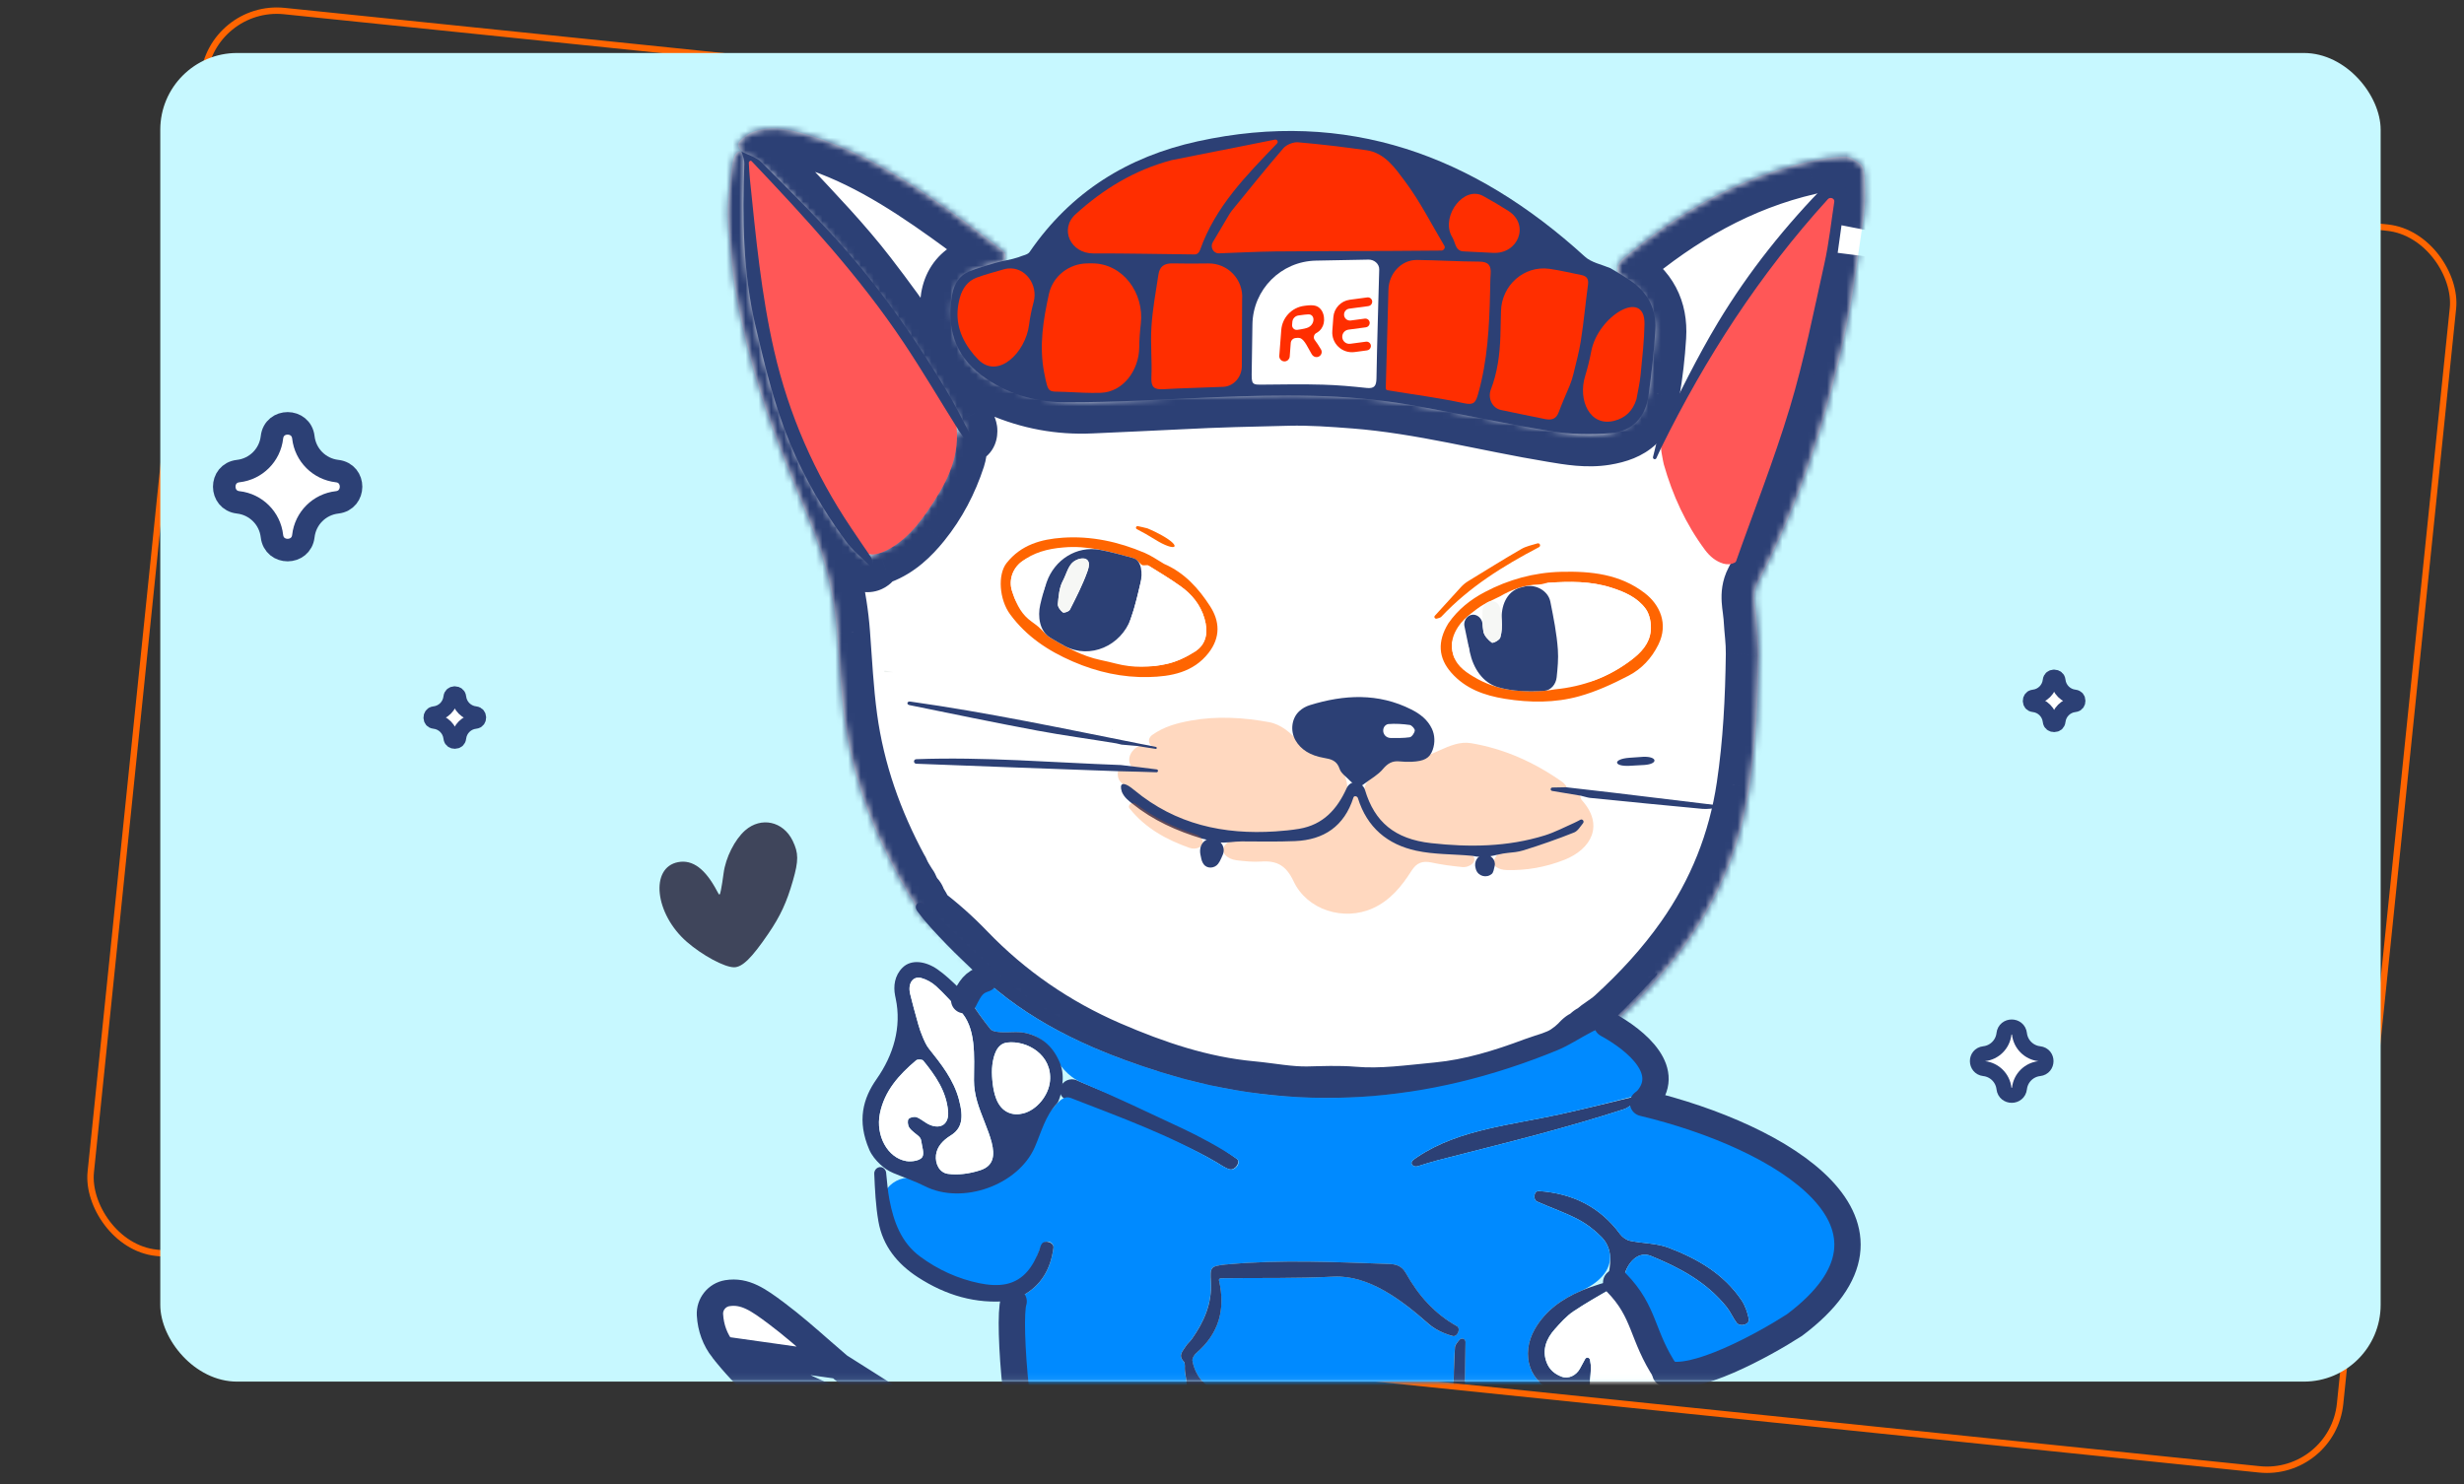 <svg width="385" height="232" viewBox="0 0 385 232" fill="none" xmlns="http://www.w3.org/2000/svg">
<rect x="0" y="0" width="385" height="232" fill="#333333" stroke="none"/>
<rect x="32.993" y="0.549" width="353.318" height="195.09" rx="11.5" transform="rotate(5.881 32.993 0.549)" stroke="#FF6501"/>
<path d="M263.868 203.465C265.299 203.624 266.428 204.753 266.592 206.182C266.623 206.455 266.731 206.603 266.84 206.691C266.964 206.791 267.146 206.858 267.352 206.858C267.559 206.858 267.74 206.791 267.864 206.691C267.973 206.603 268.081 206.455 268.113 206.182C268.276 204.753 269.405 203.624 270.837 203.465C271.104 203.435 271.244 203.331 271.328 203.228C271.424 203.11 271.489 202.936 271.488 202.735C271.488 202.535 271.423 202.36 271.326 202.24C271.24 202.135 271.098 202.029 270.831 201.999C269.403 201.836 268.276 200.708 268.113 199.282C268.082 199.008 267.973 198.861 267.864 198.773C267.74 198.672 267.559 198.605 267.352 198.605C267.145 198.605 266.964 198.672 266.84 198.773C266.731 198.861 266.623 199.008 266.591 199.282C266.428 200.708 265.302 201.836 263.874 201.999C263.606 202.029 263.464 202.135 263.379 202.24C263.281 202.36 263.216 202.535 263.216 202.735C263.216 202.936 263.28 203.11 263.376 203.228C263.46 203.331 263.601 203.435 263.868 203.465Z" fill="white" stroke="#2C4075" stroke-width="2.347"/>
<rect x="25.043" y="8.283" width="346.935" height="207.639" rx="12" fill="#C7F8FF"/>
<mask id="mask0_2370_12387" style="mask-type:alpha" maskUnits="userSpaceOnUse" x="25" y="8" width="347" height="208">
<rect x="25.043" y="8.284" width="346.935" height="207.639" rx="12" fill="#D9D9D9"/>
</mask>
<g mask="url(#mask0_2370_12387)">
<path d="M168.018 236.108L168.019 236.109C168.105 236.246 168.19 236.377 168.273 236.5C167.678 236.646 166.902 236.811 165.899 237.007C165.629 237.027 165.332 237.06 165.108 237.086C165.009 237.097 164.924 237.107 164.862 237.113C164.544 237.145 164.369 237.144 164.245 237.127C163.415 237.01 162.65 236.864 161.905 236.675L161.904 236.675C158.008 235.691 154.114 234.693 150.217 233.695C148.616 233.285 147.015 232.875 145.413 232.466C144.527 232.162 143.275 231.691 142.543 231.416L142.423 231.371L142.422 231.371C141.986 231.207 141.644 231.073 141.315 230.944C140.731 230.716 140.191 230.504 139.252 230.177C134.331 228.017 129.836 225.684 125.867 222.482L125.866 222.482C124.826 221.643 123.728 220.875 122.698 220.154C122.538 220.042 122.381 219.932 122.225 219.823C121.035 218.987 119.939 218.194 118.95 217.312L118.949 217.312C116.769 215.37 114.735 213.205 112.93 210.9L168.018 236.108ZM168.018 236.108C167.018 234.501 166.072 232.867 165.133 231.233C164.066 229.378 162.44 228.027 160.494 227.442C159.201 227.054 157.766 226.635 156.293 226.205C154.972 225.819 153.621 225.425 152.316 225.036C149.69 224.253 147.196 223.479 146.109 222.974L146.109 222.974M168.018 236.108L146.109 222.974M146.109 222.974C140.743 220.483 135.646 217.407 131.052 213.456L146.109 222.974ZM131.052 213.456C130.163 212.691 129.294 211.928 128.433 211.173C126.063 209.095 123.76 207.074 121.296 205.23C118.501 203.138 116.41 201.658 113.649 202.101C112.022 202.362 110.841 203.825 110.931 205.473C111.044 207.53 111.747 209.388 112.93 210.9L131.052 213.456Z" fill="white" stroke="#2C4075" stroke-width="4.114"/>
<mask id="path-6-inside-1_2370_12387" fill="white">
<path d="M290.324 39.917C289.725 44.835 288.888 49.57 287.821 54.264C284.897 67.104 280.749 79.488 274.643 91.12C273.694 92.931 274.338 94.727 274.443 96.514C274.555 98.44 274.827 100.358 274.802 102.292C274.712 109.24 274.37 116.168 273.343 123.046C272.033 131.827 268.842 139.778 263.769 146.991C260.545 151.576 256.794 155.615 252.704 159.363C251.959 160.045 251.116 160.583 250.204 161.235C250.149 161.28 250.086 161.332 250.031 161.377C249.717 161.635 249.403 161.9 248.971 162.115C248.957 162.121 248.921 162.153 248.911 162.164C248.882 162.192 248.876 162.202 248.845 162.227C248.516 162.496 248.192 162.776 247.735 162.997C247.727 163.001 247.701 163.024 247.694 163.03C247.664 163.057 247.637 163.076 247.606 163.102C247.469 163.22 247.342 163.362 247.164 163.565C246.523 164.186 245.918 164.683 245.166 165.18C243.532 166.251 241.74 166.596 240.06 167.226C235.088 169.095 230.039 170.654 224.726 171.164C220.309 171.586 215.91 172.221 211.44 171.84C209.107 171.642 206.757 171.762 204.409 171.809C201.428 171.869 198.455 171.257 195.477 170.98C187.619 170.253 180.205 167.754 173.022 164.642C164.574 160.982 157.023 155.826 150.547 149.086C148.516 146.973 146.327 145.017 143.889 143.179C143.792 143.102 143.748 142.971 143.732 142.903C143.534 142.085 142.932 141.54 142.662 140.724C142.657 140.709 142.624 140.669 142.613 140.658C142.584 140.627 142.569 140.62 142.542 140.587C142.123 140.085 141.792 139.53 141.511 138.84C141.505 138.826 141.473 138.788 141.463 138.777C141.434 138.747 141.425 138.736 141.404 138.701C140.955 137.95 140.44 137.237 140.079 136.331C140.075 136.321 140.052 136.292 140.045 136.284C140.017 136.249 139.998 136.212 139.976 136.172C135.922 128.678 133.1 120.758 131.947 112.243C131.347 107.818 131.135 103.369 130.799 98.924C130.362 93.169 129.03 87.615 126.835 82.26C123.537 74.213 120.108 66.215 117.762 57.797C116.029 51.582 114.621 45.313 114.13 38.85C113.938 36.314 113.545 33.768 113.812 31.244C113.988 29.568 114.125 27.264 114.537 25.181C114.907 23.308 116.302 23.024 116.406 24.932C116.445 25.698 116.424 26.465 116.373 27.228C115.721 37.305 116.924 47.153 119.563 56.901C121.426 63.786 123.729 70.446 127.265 76.618C129.485 80.497 131.787 84.339 135.228 87.275C135.808 87.772 135.953 86.705 136.656 86.414C136.887 86.318 137.127 86.253 137.353 86.167C139.909 85.197 141.844 83.353 143.52 81.282C145.905 78.335 147.65 74.99 148.842 71.338C149.2 70.24 149.086 69.141 149.148 67.985C149.17 67.583 149.545 67.157 149.909 67.331C150.668 67.692 150.898 67.616 150.543 66.854C150.377 66.499 150.198 66.158 150.015 65.822C145.69 57.908 140.6 50.525 135.116 43.409C131.269 38.418 126.92 33.903 122.633 29.334C121.014 27.607 119.919 26.355 118.213 25.192C117.091 24.426 114.851 23.425 115.456 22.215C115.48 22.181 115.568 22.076 115.598 22.047C115.738 21.912 115.888 21.772 116.08 21.587C116.117 21.553 116.156 21.521 116.196 21.489C116.221 21.47 116.251 21.445 116.286 21.418C116.587 21.177 117.05 20.867 117.407 20.72C120.051 19.635 122.682 20.098 125.117 20.762C133.75 23.11 141.233 27.804 148.472 32.978C151.212 34.936 153.9 36.976 156.541 39.072C156.58 39.103 156.619 39.134 156.658 39.164C157.485 39.808 157.086 40.955 156.066 41.182C155.384 41.334 154.701 41.49 154.03 41.69C150.124 42.847 148.524 44.975 148.933 49.781C149.356 54.741 152.082 58.123 156.469 60.022C160.936 61.953 165.585 62.828 170.501 62.593C175.131 62.372 179.773 62.196 184.401 61.95C190.03 61.65 195.667 61.522 201.297 61.394C204.732 61.314 208.174 61.563 211.618 61.828C222.123 62.638 232.302 65.401 242.658 67.099C245.305 67.535 247.969 68.005 250.7 67.556C254.676 66.904 256.599 65.266 257.316 61.218C257.82 58.36 258.141 55.463 258.326 52.555C258.579 48.532 256.974 45.53 253.566 43.507C252.365 42.791 252.481 41.383 253.545 40.487C262.11 33.276 271.546 27.81 282.496 25.289C284.387 24.853 286.332 24.517 288.259 24.472C288.972 24.455 289.699 24.961 290.437 25.431C290.784 25.653 291.086 25.958 291.138 26.366C291.155 26.504 291.172 26.644 291.216 26.795C291.217 26.8 291.229 26.815 291.232 26.819C291.252 26.843 291.282 26.936 291.285 26.967C291.556 29.933 291.48 32.893 290.919 35.828"/>
</mask>
<path d="M290.324 39.917C289.725 44.835 288.888 49.57 287.821 54.264C284.897 67.104 280.749 79.488 274.643 91.12C273.694 92.931 274.338 94.727 274.443 96.514C274.555 98.44 274.827 100.358 274.802 102.292C274.712 109.24 274.37 116.168 273.343 123.046C272.033 131.827 268.842 139.778 263.769 146.991C260.545 151.576 256.794 155.615 252.704 159.363C251.959 160.045 251.116 160.583 250.204 161.235C250.149 161.28 250.086 161.332 250.031 161.377C249.717 161.635 249.403 161.9 248.971 162.115C248.957 162.121 248.921 162.153 248.911 162.164C248.882 162.192 248.876 162.202 248.845 162.227C248.516 162.496 248.192 162.776 247.735 162.997C247.727 163.001 247.701 163.024 247.694 163.03C247.664 163.057 247.637 163.076 247.606 163.102C247.469 163.22 247.342 163.362 247.164 163.565C246.523 164.186 245.918 164.683 245.166 165.18C243.532 166.251 241.74 166.596 240.06 167.226C235.088 169.095 230.039 170.654 224.726 171.164C220.309 171.586 215.91 172.221 211.44 171.84C209.107 171.642 206.757 171.762 204.409 171.809C201.428 171.869 198.455 171.257 195.477 170.98C187.619 170.253 180.205 167.754 173.022 164.642C164.574 160.982 157.023 155.826 150.547 149.086C148.516 146.973 146.327 145.017 143.889 143.179C143.792 143.102 143.748 142.971 143.732 142.903C143.534 142.085 142.932 141.54 142.662 140.724C142.657 140.709 142.624 140.669 142.613 140.658C142.584 140.627 142.569 140.62 142.542 140.587C142.123 140.085 141.792 139.53 141.511 138.84C141.505 138.826 141.473 138.788 141.463 138.777C141.434 138.747 141.425 138.736 141.404 138.701C140.955 137.95 140.44 137.237 140.079 136.331C140.075 136.321 140.052 136.292 140.045 136.284C140.017 136.249 139.998 136.212 139.976 136.172C135.922 128.678 133.1 120.758 131.947 112.243C131.347 107.818 131.135 103.369 130.799 98.924C130.362 93.169 129.03 87.615 126.835 82.26C123.537 74.213 120.108 66.215 117.762 57.797C116.029 51.582 114.621 45.313 114.13 38.85C113.938 36.314 113.545 33.768 113.812 31.244C113.988 29.568 114.125 27.264 114.537 25.181C114.907 23.308 116.302 23.024 116.406 24.932C116.445 25.698 116.424 26.465 116.373 27.228C115.721 37.305 116.924 47.153 119.563 56.901C121.426 63.786 123.729 70.446 127.265 76.618C129.485 80.497 131.787 84.339 135.228 87.275C135.808 87.772 135.953 86.705 136.656 86.414C136.887 86.318 137.127 86.253 137.353 86.167C139.909 85.197 141.844 83.353 143.52 81.282C145.905 78.335 147.65 74.99 148.842 71.338C149.2 70.24 149.086 69.141 149.148 67.985C149.17 67.583 149.545 67.157 149.909 67.331C150.668 67.692 150.898 67.616 150.543 66.854C150.377 66.499 150.198 66.158 150.015 65.822C145.69 57.908 140.6 50.525 135.116 43.409C131.269 38.418 126.92 33.903 122.633 29.334C121.014 27.607 119.919 26.355 118.213 25.192C117.091 24.426 114.851 23.425 115.456 22.215C115.48 22.181 115.568 22.076 115.598 22.047C115.738 21.912 115.888 21.772 116.08 21.587C116.117 21.553 116.156 21.521 116.196 21.489C116.221 21.47 116.251 21.445 116.286 21.418C116.587 21.177 117.05 20.867 117.407 20.72C120.051 19.635 122.682 20.098 125.117 20.762C133.75 23.11 141.233 27.804 148.472 32.978C151.212 34.936 153.9 36.976 156.541 39.072C156.58 39.103 156.619 39.134 156.658 39.164C157.485 39.808 157.086 40.955 156.066 41.182C155.384 41.334 154.701 41.49 154.03 41.69C150.124 42.847 148.524 44.975 148.933 49.781C149.356 54.741 152.082 58.123 156.469 60.022C160.936 61.953 165.585 62.828 170.501 62.593C175.131 62.372 179.773 62.196 184.401 61.95C190.03 61.65 195.667 61.522 201.297 61.394C204.732 61.314 208.174 61.563 211.618 61.828C222.123 62.638 232.302 65.401 242.658 67.099C245.305 67.535 247.969 68.005 250.7 67.556C254.676 66.904 256.599 65.266 257.316 61.218C257.82 58.36 258.141 55.463 258.326 52.555C258.579 48.532 256.974 45.53 253.566 43.507C252.365 42.791 252.481 41.383 253.545 40.487C262.11 33.276 271.546 27.81 282.496 25.289C284.387 24.853 286.332 24.517 288.259 24.472C288.972 24.455 289.699 24.961 290.437 25.431C290.784 25.653 291.086 25.958 291.138 26.366C291.155 26.504 291.172 26.644 291.216 26.795C291.217 26.8 291.229 26.815 291.232 26.819C291.252 26.843 291.282 26.936 291.285 26.967C291.556 29.933 291.48 32.893 290.919 35.828" fill="white"/>
<path d="M287.821 54.264L292.836 55.43L292.836 55.428L287.821 54.264ZM274.643 91.12L270.087 88.711L270.086 88.714L274.643 91.12ZM274.443 96.514L269.309 96.788L269.309 96.788L274.443 96.514ZM274.802 102.292L269.659 102.197L269.659 102.199L274.802 102.292ZM273.343 123.046L268.256 122.26L268.256 122.261L273.343 123.046ZM263.769 146.991L267.98 149.965L267.981 149.965L263.769 146.991ZM252.704 159.363L256.188 163.164L256.189 163.163L252.704 159.363ZM247.164 163.565L250.752 167.269L250.902 167.123L251.04 166.965L247.164 163.565ZM245.166 165.18L248 169.487L248.01 169.48L248.02 169.474L245.166 165.18ZM240.06 167.226L238.232 162.409L238.229 162.41L240.06 167.226ZM224.726 171.164L225.241 176.284L225.243 176.284L224.726 171.164ZM211.44 171.84L211.85 166.715L211.849 166.715L211.44 171.84ZM204.409 171.809L204.28 166.667L204.279 166.667L204.409 171.809ZM195.477 170.98L195.928 165.859L195.924 165.859L195.477 170.98ZM173.022 164.642L170.998 169.36L170.998 169.36L173.022 164.642ZM150.547 149.086L154.246 145.532L154.246 145.532L150.547 149.086ZM143.889 143.179L140.708 147.204L140.757 147.242L140.807 147.28L143.889 143.179ZM143.732 142.903L148.735 141.74L148.733 141.73L148.73 141.72L143.732 142.903ZM131.947 112.243L137.043 111.579L137.043 111.578L131.947 112.243ZM130.799 98.924L135.928 98.564L135.927 98.56L130.799 98.924ZM126.835 82.26L122.078 84.19L122.078 84.19L126.835 82.26ZM117.762 57.797L122.716 56.44L122.716 56.439L117.762 57.797ZM114.13 38.85L109.002 39.212L109.002 39.213L114.13 38.85ZM113.812 31.244L118.926 31.81L118.927 31.805L113.812 31.244ZM116.373 27.228L111.242 26.86L111.241 26.869L116.373 27.228ZM119.563 56.901L124.527 55.581L124.527 55.58L119.563 56.901ZM127.265 76.618L131.725 74.08L131.724 74.079L127.265 76.618ZM137.353 86.167L139.194 90.979L139.199 90.977L137.353 86.167ZM143.52 81.282L147.523 84.532L147.525 84.53L143.52 81.282ZM148.842 71.338L143.952 69.719L143.952 69.719L148.842 71.338ZM150.015 65.822L154.529 63.381L154.525 63.372L150.015 65.822ZM135.116 43.409L139.183 40.282L139.183 40.282L135.116 43.409ZM122.633 29.334L118.89 32.842L118.891 32.843L122.633 29.334ZM125.117 20.762L123.789 25.724L123.791 25.724L125.117 20.762ZM148.472 32.978L145.496 37.157L145.496 37.158L148.472 32.978ZM156.541 39.072L153.356 43.094L153.363 43.1L153.369 43.105L156.541 39.072ZM154.03 41.69L155.514 46.622L155.516 46.621L154.03 41.69ZM148.933 49.781L143.809 50.192L143.809 50.193L148.933 49.781ZM156.469 60.022L154.447 64.74L154.449 64.741L156.469 60.022ZM170.501 62.593L170.772 67.731L170.773 67.731L170.501 62.593ZM184.401 61.95L184.701 67.086L184.701 67.086L184.401 61.95ZM201.297 61.394L201.44 66.535L201.442 66.535L201.297 61.394ZM211.618 61.828L211.986 56.7L211.986 56.7L211.618 61.828ZM242.658 67.099L243.467 62.024L243.465 62.024L242.658 67.099ZM250.7 67.556L249.844 62.48L249.841 62.48L250.7 67.556ZM257.316 61.218L262.38 62.139L262.38 62.136L257.316 61.218ZM258.326 52.555L263.458 52.906L263.458 52.905L258.326 52.555ZM282.496 25.289L283.674 30.302L283.677 30.301L282.496 25.289ZM288.259 24.472L288.114 19.33L288.113 19.33L288.259 24.472ZM291.285 26.967L296.406 26.524L291.285 26.967ZM156.658 39.164L159.805 35.112L156.658 39.164ZM156.066 41.182L154.928 36.16L154.917 36.163L156.066 41.182ZM115.598 22.047L112.014 18.341L115.598 22.047ZM149.148 67.985L154.284 68.286L149.148 67.985ZM136.656 86.414L134.668 81.661L136.656 86.414ZM116.406 24.932L121.542 24.695L121.541 24.687L121.541 24.679L116.406 24.932ZM139.976 136.172L135.456 138.602L139.976 136.172ZM141.404 138.701L145.814 136.079L141.404 138.701ZM253.566 43.507L250.952 47.922L250.958 47.926L253.566 43.507ZM253.545 40.487L250.222 36.545L253.545 40.487ZM118.213 25.192L115.331 29.436L118.213 25.192ZM140.079 136.331L135.303 138.215L140.079 136.331ZM140.045 136.284L144.063 133.095L140.045 136.284ZM141.511 138.84L136.748 140.757L141.511 138.84ZM141.463 138.777L145.18 135.242L141.463 138.777ZM142.542 140.587L138.602 143.872L142.542 140.587ZM149.909 67.331L147.718 71.973L149.909 67.331ZM150.543 66.854L155.202 64.7L150.543 66.854ZM142.662 140.724L147.544 139.133L142.662 140.724ZM142.613 140.658L138.904 144.202L142.613 140.658ZM247.606 163.102L250.97 167.009L247.606 163.102ZM247.735 162.997L245.476 158.365L247.735 162.997ZM247.694 163.03L244.29 159.158L247.694 163.03ZM248.971 162.115L246.665 157.505L248.971 162.115ZM248.911 162.164L245.269 158.514L248.911 162.164ZM248.845 162.227L252.109 166.218L248.845 162.227ZM291.216 26.795L296.154 25.383L291.216 26.795ZM291.232 26.819L295.205 23.574L291.232 26.819ZM250.204 161.235L247.199 157.046L247.078 157.133L246.963 157.226L250.204 161.235ZM250.031 161.377L253.302 165.363L250.031 161.377ZM116.08 21.587L112.592 17.79L112.546 17.832L112.501 17.875L116.08 21.587ZM290.437 25.431L293.185 21.098L290.437 25.431ZM291.138 26.366L286.036 26.986L291.138 26.366ZM285.219 39.27C284.642 44.007 283.836 48.57 282.806 53.099L292.836 55.428C293.941 50.57 294.808 45.663 295.429 40.565L285.219 39.27ZM282.806 53.097C279.956 65.614 275.941 77.558 270.087 88.711L279.2 93.529C285.557 81.417 289.838 68.595 292.836 55.43L282.806 53.097ZM270.086 88.714C269.019 90.749 268.927 92.694 269.015 94.117C269.056 94.784 269.144 95.419 269.2 95.832C269.264 96.31 269.296 96.567 269.309 96.788L279.577 96.24C279.537 95.568 279.449 94.93 279.393 94.512C279.328 94.029 279.295 93.767 279.281 93.536C279.258 93.161 279.318 93.302 279.201 93.526L270.086 88.714ZM269.309 96.788C269.457 99.332 269.682 100.458 269.659 102.197L279.944 102.386C279.972 100.259 279.653 97.548 279.577 96.24L269.309 96.788ZM269.659 102.199C269.571 109.035 269.235 115.706 268.256 122.26L278.429 123.831C279.505 116.63 279.853 109.445 279.944 102.385L269.659 102.199ZM268.256 122.261C267.064 130.252 264.174 137.453 259.558 144.018L267.981 149.965C273.51 142.102 277.001 133.403 278.429 123.83L268.256 122.261ZM259.558 144.018C256.594 148.231 253.11 151.998 249.219 155.563L256.189 163.163C260.479 159.232 264.495 154.92 267.98 149.965L259.558 144.018ZM249.22 155.562C248.778 155.967 248.404 156.185 247.199 157.046L253.21 165.424C253.829 164.981 255.14 164.124 256.188 163.164L249.22 155.562ZM246.76 157.392C246.738 157.41 246.716 157.428 246.698 157.443C246.678 157.459 246.661 157.473 246.645 157.486C246.612 157.513 246.586 157.534 246.565 157.551C246.521 157.586 246.503 157.599 246.5 157.601C246.499 157.602 246.516 157.59 246.546 157.572C246.577 157.552 246.617 157.529 246.665 157.505L251.276 166.724C252.313 166.209 253.066 165.556 253.302 165.363L246.76 157.392ZM245.581 158.236C245.535 158.274 245.482 158.317 245.45 158.343C245.412 158.375 245.384 158.398 245.359 158.418C245.309 158.458 245.29 158.472 245.286 158.475C245.285 158.476 245.304 158.462 245.339 158.44C245.375 158.418 245.422 158.392 245.476 158.365L249.994 167.629C251.099 167.095 251.907 166.384 252.109 166.218L245.581 158.236ZM244.241 159.195C243.783 159.589 243.422 160.012 243.288 160.166L251.04 166.965C251.083 166.916 251.111 166.885 251.133 166.86C251.154 166.836 251.16 166.83 251.157 166.833C251.15 166.841 251.082 166.913 250.97 167.009L244.241 159.195ZM243.576 159.862C243.139 160.286 242.777 160.58 242.313 160.887L248.02 169.474C249.059 168.786 249.907 168.087 250.752 167.269L243.576 159.862ZM242.333 160.874C242.019 161.079 241.609 161.27 240.925 161.508C240.587 161.624 239.015 162.116 238.232 162.409L241.888 172.042C242.785 171.706 242.948 171.71 244.336 171.229C245.376 170.869 246.679 170.353 248 169.487L242.333 160.874ZM238.229 162.41C233.416 164.219 228.86 165.598 224.209 166.044L225.243 176.284C231.219 175.71 236.759 173.97 241.891 172.042L238.229 162.41ZM224.211 166.044C219.451 166.499 215.72 167.045 211.85 166.715L211.029 176.964C216.1 177.396 221.167 176.673 225.241 176.284L224.211 166.044ZM211.849 166.715C209.165 166.487 206.404 166.624 204.28 166.667L204.538 176.951C207.11 176.9 209.049 176.796 211.031 176.965L211.849 166.715ZM204.279 166.667C203.154 166.69 201.949 166.586 200.534 166.415C199.249 166.26 197.499 166.005 195.928 165.859L195.026 176.101C196.433 176.232 197.658 176.422 199.35 176.627C200.911 176.816 202.683 176.989 204.539 176.951L204.279 166.667ZM195.924 165.859C188.837 165.203 181.993 162.934 175.045 159.924L170.998 169.36C178.418 172.574 186.401 175.303 195.029 176.101L195.924 165.859ZM175.045 159.924C167.206 156.528 160.23 151.76 154.246 145.532L146.848 152.64C153.815 159.892 161.942 165.437 170.998 169.36L175.045 159.924ZM154.246 145.532C152.029 143.225 149.635 141.085 146.972 139.077L140.807 147.28C143.02 148.948 145.003 150.72 146.848 152.64L154.246 145.532ZM147.071 139.154C147.812 139.742 148.199 140.397 148.381 140.764C148.574 141.151 148.677 141.494 148.735 141.74L138.728 144.067C138.809 144.408 139.19 146 140.708 147.204L147.071 139.154ZM148.73 141.72C148.42 140.433 147.807 139.47 147.603 139.138C147.302 138.648 147.452 138.853 147.544 139.133L137.78 142.316C137.974 142.903 138.209 143.383 138.404 143.741C138.582 144.066 138.779 144.38 138.845 144.487C139.059 144.836 138.846 144.556 138.733 144.087L148.73 141.72ZM146.482 137.302C146.436 137.246 146.371 137.162 146.274 136.924L136.748 140.757C137.213 141.898 137.81 142.924 138.602 143.872L146.482 137.302ZM145.814 136.079C145.669 135.835 145.522 135.601 145.411 135.424C145.29 135.231 145.202 135.09 145.121 134.954C144.965 134.693 144.895 134.549 144.854 134.447L135.303 138.215C135.868 139.632 136.823 141.038 136.993 141.323L145.814 136.079ZM144.496 133.743C140.694 126.714 138.101 119.389 137.043 111.579L126.85 112.908C128.099 122.128 131.149 130.641 135.456 138.602L144.496 133.743ZM137.043 111.578C136.47 107.355 136.277 103.197 135.928 98.564L125.671 99.285C125.992 103.54 126.223 108.281 126.851 112.909L137.043 111.578ZM135.927 98.56C135.448 92.257 133.989 86.175 131.592 80.33L122.078 84.19C124.072 89.054 125.275 94.08 125.671 99.288L135.927 98.56ZM131.592 80.33C128.242 72.157 124.96 64.494 122.716 56.44L112.809 59.155C115.256 67.936 118.832 76.269 122.078 84.19L131.592 80.33ZM122.716 56.439C121.024 50.375 119.713 44.472 119.258 38.487L109.002 39.213C109.529 46.155 111.033 52.789 112.809 59.156L122.716 56.439ZM119.258 38.487C119.025 35.407 118.725 33.718 118.926 31.81L108.698 30.677C108.366 33.819 108.851 37.22 109.002 39.212L119.258 38.487ZM118.927 31.805C119.137 29.796 119.23 27.982 119.582 26.203L109.491 24.158C109.019 26.546 108.838 29.339 108.697 30.682L118.927 31.805ZM111.27 25.169C111.295 25.672 111.284 26.226 111.242 26.86L121.505 27.595C121.564 26.704 121.594 25.724 121.542 24.695L111.27 25.169ZM111.241 26.869C110.548 37.583 111.832 48.001 114.6 58.221L124.527 55.58C122.015 46.306 120.894 37.027 121.505 27.586L111.241 26.869ZM114.6 58.22C116.517 65.31 118.96 72.444 122.806 79.157L131.724 74.079C128.499 68.449 126.334 62.263 124.527 55.581L114.6 58.22ZM122.805 79.156C124.999 82.989 127.69 87.587 131.901 91.18L138.554 83.369C135.884 81.091 133.971 78.005 131.725 74.08L122.805 79.156ZM138.645 91.167C138.58 91.194 138.548 91.202 138.655 91.167C138.687 91.156 138.782 91.125 138.858 91.099C138.945 91.07 139.062 91.029 139.194 90.979L135.511 81.356C135.53 81.349 135.533 81.348 135.504 81.358C135.464 81.371 135.443 81.378 135.357 81.407C135.23 81.449 134.964 81.538 134.668 81.661L138.645 91.167ZM139.199 90.977C142.985 89.54 145.611 86.893 147.523 84.532L139.518 78.033C138.077 79.812 136.833 80.854 135.506 81.358L139.199 90.977ZM147.525 84.53C150.34 81.051 152.366 77.139 153.732 72.956L143.952 69.719C142.934 72.84 141.47 75.62 139.516 78.034L147.525 84.53ZM153.731 72.957C154.117 71.776 154.211 70.702 154.244 69.932C154.26 69.558 154.264 69.188 154.267 68.934C154.27 68.65 154.274 68.459 154.284 68.286L144.013 67.683C143.991 68.088 143.986 68.468 143.982 68.75C143.978 69.062 143.976 69.252 143.968 69.435C143.953 69.778 143.925 69.802 143.952 69.719L153.731 72.957ZM155.202 64.7C154.971 64.205 154.734 63.758 154.529 63.381L145.501 68.262C145.662 68.558 145.783 68.793 145.883 69.007L155.202 64.7ZM154.525 63.372C150.032 55.152 144.775 47.538 139.183 40.282L131.048 46.536C136.425 53.512 141.348 60.664 145.505 68.27L154.525 63.372ZM139.183 40.282C135.145 35.044 130.586 30.312 126.375 25.824L118.891 32.843C123.255 37.493 127.393 41.793 131.048 46.536L139.183 40.282ZM126.376 25.825C124.908 24.26 123.38 22.505 121.096 20.947L115.331 29.436C116.458 30.205 117.12 30.954 118.89 32.842L126.376 25.825ZM119.183 25.754C119.46 25.486 119.257 25.686 119.658 25.299L112.501 17.875C112.419 17.955 112.344 18.026 112.265 18.101C112.19 18.172 112.102 18.256 112.014 18.341L119.183 25.754ZM119.4 25.528C119.431 25.504 119.467 25.476 119.505 25.445L113.067 17.39C113.036 17.415 113.01 17.436 112.991 17.45L119.4 25.528ZM119.38 25.48C120.363 25.077 121.556 25.116 123.789 25.724L126.445 15.8C123.807 15.081 119.74 14.194 115.434 15.961L119.38 25.48ZM123.791 25.724C131.502 27.822 138.369 32.063 145.496 37.157L151.448 28.799C144.097 23.544 135.998 18.399 126.443 15.799L123.791 25.724ZM145.496 37.158C148.156 39.059 150.774 41.044 153.356 43.094L159.725 35.05C157.026 32.907 154.268 30.814 151.447 28.798L145.496 37.158ZM153.369 43.105C153.424 43.148 153.482 43.193 153.511 43.215L159.805 35.112C159.757 35.075 159.736 35.058 159.712 35.04L153.369 43.105ZM154.917 36.163C154.242 36.314 153.403 36.504 152.543 36.759L155.516 46.621C156 46.477 156.526 46.355 157.215 46.201L154.917 36.163ZM152.546 36.758C150.017 37.507 147.328 38.831 145.558 41.533C143.822 44.181 143.559 47.261 143.809 50.192L154.057 49.37C153.897 47.496 154.23 47.109 154.169 47.202C154.073 47.349 154.136 47.03 155.514 46.622L152.546 36.758ZM143.809 50.193C144.408 57.216 148.474 62.156 154.447 64.74L158.491 55.303C155.69 54.091 154.304 52.267 154.057 49.37L143.809 50.193ZM154.449 64.741C159.626 66.979 165.057 68.003 170.772 67.731L170.23 57.456C166.113 57.652 162.247 56.927 158.489 55.302L154.449 64.741ZM170.773 67.731C175.317 67.513 180.072 67.332 184.701 67.086L184.101 56.814C179.474 57.06 174.946 57.23 170.229 57.456L170.773 67.731ZM184.701 67.086C190.239 66.79 195.796 66.664 201.44 66.535L201.154 56.252C195.537 56.379 189.822 56.509 184.101 56.814L184.701 67.086ZM201.442 66.535C204.585 66.463 207.784 66.69 211.249 66.957L211.986 56.7C208.563 56.437 204.879 56.166 201.152 56.252L201.442 66.535ZM211.249 66.956C216.199 67.338 221.136 68.185 226.235 69.179C231.24 70.154 236.574 71.309 241.851 72.175L243.465 62.024C238.386 61.191 233.453 60.115 228.153 59.083C222.947 58.068 217.542 57.128 211.986 56.7L211.249 66.956ZM241.848 72.174C244.303 72.578 247.841 73.242 251.56 72.631L249.841 62.48C248.097 62.767 246.306 62.492 243.467 62.024L241.848 72.174ZM251.557 72.631C254.023 72.227 256.637 71.402 258.751 69.427C260.91 67.41 261.909 64.799 262.38 62.139L252.251 60.296C252.128 60.991 251.985 61.398 251.879 61.624C251.785 61.825 251.722 61.882 251.71 61.893C251.689 61.912 251.353 62.233 249.844 62.48L251.557 72.631ZM262.38 62.136C262.922 59.064 263.264 55.975 263.458 52.906L253.193 52.204C253.019 54.951 252.717 57.656 252.251 60.299L262.38 62.136ZM263.458 52.905C263.634 50.116 263.177 47.383 261.864 44.897C260.55 42.41 258.555 40.5 256.174 39.087L250.958 47.926C251.986 48.536 252.497 49.139 252.774 49.665C253.052 50.191 253.271 50.971 253.193 52.206L263.458 52.905ZM256.869 44.429C264.991 37.591 273.713 32.595 283.674 30.302L281.319 20.277C269.379 23.025 259.23 28.962 250.222 36.545L256.869 44.429ZM283.677 30.301C285.404 29.902 286.97 29.647 288.406 29.613L288.113 19.33C285.693 19.386 283.369 19.803 281.316 20.277L283.677 30.301ZM288.405 29.613C287.951 29.624 287.597 29.549 287.379 29.485C287.169 29.424 287.048 29.362 287.04 29.358C287.032 29.354 287.072 29.374 287.195 29.45C287.253 29.486 287.319 29.528 287.404 29.582C287.473 29.627 287.594 29.705 287.688 29.764L293.185 21.098C292.965 20.958 292.298 20.514 291.637 20.18C290.954 19.835 289.699 19.293 288.114 19.33L288.405 29.613ZM286.036 26.986C286.045 27.059 286.102 27.603 286.278 28.208L296.154 25.383C296.202 25.55 296.228 25.683 296.239 25.754C296.245 25.788 296.248 25.809 296.248 25.807C296.247 25.799 296.246 25.793 296.24 25.746L286.036 26.986ZM286.163 27.41C286.398 29.977 286.324 32.447 285.867 34.838L295.97 36.819C296.635 33.338 296.714 29.888 296.406 26.524L286.163 27.41ZM287.258 30.064C286.988 29.733 286.821 29.443 286.748 29.313C286.661 29.157 286.599 29.025 286.561 28.941C286.485 28.773 286.435 28.634 286.404 28.546C286.372 28.452 286.338 28.343 286.305 28.219C286.291 28.166 286.203 27.841 286.163 27.41L296.406 26.524C296.343 25.841 296.149 25.304 296.125 25.235C296.084 25.116 296.022 24.948 295.935 24.755C295.902 24.681 295.668 24.14 295.205 23.574L287.258 30.064ZM153.511 43.215C152.214 42.205 151.633 40.41 152.146 38.77C152.605 37.304 153.771 36.417 154.928 36.16L157.205 46.203C159.381 45.72 161.256 44.146 161.963 41.889C162.725 39.458 161.93 36.767 159.805 35.112L153.511 43.215ZM119.708 25.13C119.639 25.231 119.583 25.305 119.563 25.332C119.536 25.367 119.515 25.394 119.503 25.408C119.479 25.438 119.462 25.458 119.453 25.469C119.444 25.48 119.428 25.498 119.404 25.524C119.393 25.538 119.372 25.561 119.344 25.591C119.322 25.613 119.264 25.676 119.183 25.754L112.014 18.341C111.794 18.554 111.614 18.77 111.597 18.79C111.586 18.802 111.389 19.03 111.205 19.3L119.708 25.13ZM154.284 68.286C154.222 69.438 153.723 70.446 152.953 71.179C152.132 71.959 150.09 73.102 147.718 71.973L152.1 62.689C149.364 61.386 146.953 62.655 145.848 63.705C144.793 64.707 144.096 66.129 144.013 67.683L154.284 68.286ZM131.892 91.172C132.327 91.545 133.029 92.041 134.003 92.327C135.066 92.639 136.182 92.618 137.213 92.282C138.152 91.975 138.8 91.481 139.16 91.165C139.519 90.848 139.772 90.544 139.886 90.405C139.951 90.326 140.007 90.254 140.04 90.212C140.091 90.145 140.083 90.156 140.109 90.122C140.137 90.086 140.098 90.139 140.025 90.219C139.887 90.37 139.434 90.84 138.645 91.167L134.668 81.661C133.527 82.133 132.793 82.846 132.412 83.263C132.217 83.477 132.066 83.669 131.988 83.768C131.967 83.795 131.948 83.819 131.934 83.837C131.918 83.858 131.911 83.868 131.902 83.879C131.884 83.902 131.89 83.894 131.906 83.874C131.921 83.856 132.078 83.66 132.339 83.43C132.6 83.201 133.148 82.772 133.98 82.5C134.905 82.198 135.909 82.181 136.851 82.457C137.703 82.707 138.274 83.129 138.563 83.377L131.892 91.172ZM119.582 26.203C119.567 26.277 119.491 26.621 119.171 27.073C118.914 27.435 118.071 28.446 116.425 28.715C114.373 29.05 112.73 27.985 111.937 26.87C111.3 25.975 111.272 25.219 111.271 25.186L121.541 24.679C121.487 23.691 121.246 22.255 120.307 20.935C119.212 19.396 117.177 18.161 114.717 18.562C112.663 18.898 111.396 20.212 110.77 21.095C110.081 22.067 109.691 23.148 109.491 24.158L119.582 26.203ZM144.063 133.095C144.232 133.307 144.351 133.494 144.423 133.614C144.479 133.709 144.528 133.802 144.496 133.743L135.456 138.602C135.456 138.603 135.457 138.604 135.459 138.607C135.46 138.61 135.463 138.615 135.466 138.62C135.471 138.63 135.48 138.647 135.491 138.667C135.513 138.706 135.548 138.77 135.594 138.846C135.688 139.003 135.83 139.226 136.027 139.474L144.063 133.095ZM145.18 135.242C145.181 135.243 145.19 135.252 145.202 135.265C145.214 135.278 145.234 135.3 145.26 135.328C145.313 135.387 145.389 135.475 145.476 135.587C145.66 135.822 145.779 136.02 145.814 136.079L136.993 141.323C137.257 141.765 137.523 142.078 137.746 142.313L145.18 135.242ZM256.18 39.091C256.565 39.32 257.018 39.714 257.364 40.317C257.711 40.922 257.861 41.584 257.847 42.201C257.822 43.4 257.228 44.126 256.869 44.429L250.222 36.545C248.798 37.743 247.614 39.621 247.564 41.928C247.51 44.45 248.847 46.669 250.952 47.922L256.18 39.091ZM121.096 20.947C120.681 20.664 120.121 20.331 119.902 20.196C119.565 19.989 119.427 19.892 119.377 19.852C119.264 19.762 119.683 20.048 120.041 20.743C120.249 21.145 120.465 21.742 120.494 22.49C120.523 23.262 120.343 23.966 120.057 24.536L110.855 19.894C109.867 21.867 110.121 23.901 110.906 25.423C111.549 26.669 112.484 27.48 112.996 27.887C113.571 28.345 114.166 28.717 114.546 28.951C115.043 29.257 115.184 29.336 115.331 29.436L121.096 20.947ZM144.854 134.447C144.715 134.098 144.568 133.843 144.515 133.751C144.444 133.629 144.381 133.534 144.344 133.478C144.269 133.366 144.205 133.28 144.176 133.24C144.114 133.158 144.057 133.087 144.063 133.095L136.027 139.474C136.04 139.49 135.998 139.437 135.95 139.373C135.928 139.344 135.871 139.267 135.801 139.163C135.767 139.111 135.707 139.02 135.638 138.902C135.586 138.813 135.441 138.561 135.303 138.215L144.854 134.447ZM146.274 136.924C146.04 136.349 145.745 135.941 145.723 135.909C145.632 135.778 145.553 135.676 145.508 135.62C145.433 135.525 145.32 135.389 145.18 135.242L137.746 142.313C137.616 142.177 137.525 142.065 137.469 141.996C137.435 141.952 137.365 141.862 137.282 141.743C137.24 141.683 137.173 141.583 137.096 141.455C137.034 141.351 136.888 141.1 136.748 140.757L146.274 136.924ZM146.322 137.114C146.15 136.934 145.97 136.775 146.026 136.826C146.053 136.85 146.127 136.918 146.218 137.011C146.312 137.106 146.4 137.204 146.482 137.302L138.602 143.872C138.697 143.986 138.797 144.097 138.903 144.204C139.005 144.308 139.09 144.386 139.127 144.42C139.205 144.49 139.047 144.351 138.904 144.202L146.322 137.114ZM147.718 71.973C148 72.107 148.509 72.338 149.114 72.495C149.42 72.574 149.943 72.686 150.588 72.683C151.222 72.68 152.319 72.562 153.434 71.848C156.155 70.104 155.883 67.2 155.784 66.551C155.654 65.694 155.343 65.003 155.202 64.7L145.883 69.007C145.88 68.999 145.845 68.924 145.8 68.798C145.761 68.686 145.673 68.421 145.616 68.05C145.551 67.619 145.24 64.854 147.854 63.179C148.914 62.499 149.94 62.399 150.485 62.396C151.041 62.394 151.459 62.489 151.643 62.537C152.001 62.63 152.197 62.735 152.1 62.689L147.718 71.973ZM147.544 139.133C147.316 138.444 146.985 137.958 146.959 137.919C146.858 137.762 146.767 137.641 146.716 137.574C146.632 137.466 146.497 137.297 146.322 137.114L138.904 144.202C138.799 144.092 138.724 144.003 138.696 143.97C138.656 143.922 138.611 143.867 138.564 143.805C138.523 143.751 138.442 143.644 138.348 143.5C138.301 143.427 138.225 143.307 138.142 143.153C138.073 143.027 137.915 142.726 137.78 142.316L147.544 139.133ZM244.29 159.158C244.34 159.113 244.383 159.078 244.413 159.053C244.428 159.041 244.44 159.032 244.447 159.026C244.453 159.021 244.457 159.018 244.455 159.02C244.455 159.02 244.454 159.021 244.453 159.021C244.452 159.022 244.451 159.023 244.449 159.024C244.446 159.027 244.442 159.03 244.437 159.034C244.426 159.042 244.411 159.055 244.392 159.07C244.355 159.1 244.302 159.143 244.241 159.195L250.97 167.009C250.925 167.048 250.887 167.079 250.864 167.097C250.847 167.112 250.829 167.125 250.845 167.113C250.862 167.1 250.971 167.014 251.099 166.902L244.29 159.158ZM245.476 158.365C245.152 158.522 244.918 158.679 244.842 158.73C244.735 158.802 244.652 158.864 244.605 158.9C244.509 158.972 244.435 159.033 244.403 159.061C244.336 159.117 244.272 159.173 244.29 159.158L251.099 166.902C251.124 166.88 251.076 166.923 251.026 166.965C251.001 166.985 250.936 167.04 250.848 167.106C250.804 167.14 250.724 167.199 250.621 167.269C250.567 167.305 250.492 167.354 250.401 167.409C250.314 167.461 250.174 167.542 249.994 167.629L245.476 158.365ZM246.665 157.505C246.196 157.738 245.864 157.999 245.835 158.021C245.725 158.104 245.64 158.175 245.592 158.216C245.511 158.285 245.395 158.388 245.269 158.514L252.553 165.814C252.437 165.929 252.344 166.011 252.287 166.059C252.251 166.09 252.178 166.152 252.079 166.226C252.03 166.264 251.948 166.324 251.844 166.395C251.759 166.452 251.555 166.586 251.276 166.724L246.665 157.505ZM119.505 25.445C119.504 25.446 119.517 25.436 119.54 25.419C119.563 25.403 119.585 25.388 119.603 25.377C119.622 25.365 119.621 25.366 119.599 25.378C119.587 25.384 119.564 25.397 119.531 25.413C119.498 25.429 119.447 25.452 119.38 25.48L115.434 15.961C114.43 16.372 113.531 17.02 113.067 17.39L119.505 25.445ZM245.269 158.514C245.221 158.561 245.185 158.599 245.165 158.62C245.161 158.624 245.158 158.628 245.157 158.629C245.155 158.63 245.157 158.629 245.159 158.626C245.164 158.622 245.179 158.606 245.199 158.585C245.245 158.538 245.309 158.476 245.386 158.405C245.461 158.336 245.528 158.28 245.581 158.236L252.109 166.218C252.178 166.162 252.258 166.095 252.343 166.017C252.431 165.936 252.504 165.864 252.559 165.808C252.595 165.771 252.644 165.72 252.621 165.745C252.611 165.755 252.586 165.781 252.553 165.814L245.269 158.514ZM286.278 28.208C286.421 28.698 286.606 29.055 286.657 29.152C286.735 29.303 286.806 29.42 286.845 29.484C286.926 29.614 286.995 29.714 287.027 29.76C287.085 29.841 287.163 29.947 287.258 30.064L295.205 23.574C295.298 23.687 295.368 23.783 295.419 23.855C295.448 23.896 295.514 23.991 295.592 24.117C295.63 24.179 295.699 24.294 295.777 24.443C295.817 24.519 295.872 24.629 295.931 24.765C295.986 24.892 296.074 25.107 296.154 25.383L286.278 28.208ZM246.963 157.226C246.892 157.283 246.765 157.387 246.76 157.392L253.302 165.363C253.407 165.276 253.406 165.277 253.446 165.244L246.963 157.226ZM119.567 25.385C119.473 25.472 119.402 25.527 119.4 25.528L112.991 17.45C112.91 17.515 112.762 17.634 112.592 17.79L119.567 25.385ZM287.688 29.764C287.554 29.679 287.237 29.46 286.907 29.052C286.552 28.613 286.153 27.915 286.036 26.986L296.24 25.746C295.899 23.051 293.999 21.617 293.185 21.098L287.688 29.764Z" fill="#2C4075" mask="url(#path-6-inside-1_2370_12387)"/>
<path d="M251.621 41.906C252.741 42.553 253.768 43.176 254.764 43.852C257.442 45.674 258.833 48.276 258.645 51.528C258.443 54.991 258.049 58.45 257.566 61.883C257.086 65.281 254.966 67.411 251.703 67.686C248.602 67.945 245.398 67.879 242.327 67.38C234.923 66.177 227.585 64.543 220.193 63.254C210.178 61.506 200.081 61.67 189.98 62.072C182.094 62.385 174.208 62.904 166.323 62.864C161.681 62.84 157.123 61.513 153.283 58.592C149.125 55.428 147.837 51.054 148.795 45.942C149.094 44.346 149.955 43.014 151.415 42.425C152.729 41.895 154.099 41.508 155.499 41.093C156.697 40.737 157.937 40.611 159.119 40.206C159.79 39.911 160.573 39.823 160.872 39.387C167.332 29.971 176.238 24.477 187.131 22.088C210.429 16.976 230.224 24.236 247.639 40.107C248.647 41.03 250.208 41.32 251.621 41.906Z" fill="#2C4075"/>
<path d="M149.491 66.94C149.874 71.957 147.674 75.85 145.051 79.686C143.32 82.218 141.44 84.475 138.736 85.902C138.436 86.06 138.125 86.197 137.803 86.324C136.626 86.789 135.318 86.875 134.581 85.841C126.683 74.782 121.409 62.603 119.149 49.055C117.877 41.427 117.14 33.749 116.371 26.07C116.279 25.148 117.341 24.634 117.959 25.326C118.022 25.396 118.084 25.465 118.147 25.532C127.305 35.167 136.085 45.126 143.393 56.35C145.2 59.123 147.009 61.892 148.672 64.755C149.044 65.4 149.538 66.018 149.491 66.94Z" fill="#FF5757"/>
<path d="M272.116 86.684C271.706 87.868 270.463 88.44 269.26 88.079C268.098 87.73 267.169 86.965 266.404 85.938C263.408 81.911 261.337 77.402 259.965 72.555C259.907 72.354 259.866 72.147 259.833 71.936C259.651 70.794 259.265 69.589 259.826 68.582C259.855 68.529 259.883 68.477 259.909 68.424C266.337 55.531 274.114 43.572 283.581 32.803C284.014 32.31 284.407 31.757 284.85 31.257C285.689 30.309 287.114 30.622 286.937 31.877C284.617 48.12 280.86 63.977 274.905 79.243C273.944 81.708 272.976 84.176 272.116 86.684Z" fill="#FF5757"/>
<path d="M180.578 116.878C179.477 116.625 179.137 115.516 180.049 114.855C181.82 113.571 183.935 112.997 186.09 112.611C190.14 111.885 194.206 112.118 198.256 112.853C200.208 113.208 201.724 114.552 203.02 116.059C204.021 117.224 205.401 117.908 207.172 118.149C208.269 118.298 209.128 118.811 209.59 119.919C210.205 121.405 210.918 122.879 210.257 124.339C208.96 127.209 206.759 129.156 203.506 129.762C194.06 131.517 185.148 130.234 177.314 123.997C176.604 123.431 175.818 122.958 175.137 122.258C174.842 121.954 174.678 121.551 174.652 121.129C174.634 120.82 174.642 120.467 174.881 120.272C174.983 120.189 175.099 120.151 175.219 120.153C176.928 120.202 178.641 120.236 180.287 120.415C179.541 120.225 178.748 120.269 177.944 120.255C176.469 120.229 176.011 118.657 176.881 117.47C177.252 116.964 177.804 116.549 178.432 116.572C179.155 116.598 179.859 116.8 180.578 116.878Z" fill="#FF6501" fill-opacity="0.25"/>
<path d="M246.735 124.214C246.809 124.249 246.868 124.31 246.897 124.387C246.996 124.659 247.025 124.901 247.158 125.047C250.678 128.928 248.675 132.708 244.419 134.381C241.507 135.525 238.506 136.066 235.385 135.968C234.231 135.931 233.06 135.396 233.492 134.328C233.497 134.315 233.502 134.302 233.508 134.289C233.739 133.729 234.172 133.259 234.747 133.067C235.797 132.716 236.87 132.718 237.906 132.547C240.48 132.117 242.966 131.421 245.253 130.107C245.864 129.754 245.479 129.37 244.843 129.677C241.815 131.138 238.634 131.782 235.407 132.171C230.891 132.716 226.346 132.76 221.864 131.826C217.725 130.964 214.686 128.619 213.24 124.405C212.888 123.385 213.374 122.334 214.161 121.602C215.036 120.788 215.957 120.072 216.69 119.147C217.01 118.74 217.575 118.73 218.076 118.719C218.722 118.706 219.366 118.742 220.011 118.754C223.371 118.813 226.51 115.589 229.828 116.143C234.967 117.001 239.698 119.093 244.108 122.207C244.327 122.361 244.504 122.58 244.728 122.847C244.77 122.898 244.767 122.983 244.726 123.034C244.612 123.173 244.631 123.628 244.808 123.662C245.462 123.787 246.107 123.916 246.735 124.214Z" fill="#FF6501" fill-opacity="0.25"/>
<path d="M230.082 133.68C230.971 134.558 229.706 135.628 228.465 135.504C226.854 135.342 225.265 135.143 223.705 134.802C222.238 134.482 221.336 134.855 220.556 136.079C218.998 138.531 217.221 140.721 214.481 141.956C209.981 143.978 204.26 142.261 202.121 137.728C200.969 135.29 199.556 134.467 197.028 134.646C195.775 134.734 194.506 134.597 193.202 134.444C191.84 134.284 190.561 133.245 191.365 132.14C191.752 131.607 192.353 131.189 193.009 131.119C193.884 131.025 194.724 131.146 195.556 131.172C198.557 131.269 201.549 131.271 204.511 130.713C207.507 130.146 209.527 128.348 210.7 125.5C210.795 125.269 210.869 125.021 210.961 124.784C211.285 123.95 212.304 123.973 212.597 124.821C214.392 129.988 218.341 132.108 223.295 133.018C225.24 133.376 227.167 133.035 229.176 133.273C229.5 133.312 229.85 133.45 230.082 133.68Z" fill="#FF6501" fill-opacity="0.25"/>
<path d="M271.022 88.441C271.024 88.396 271.032 88.363 271.046 88.321C273.955 80.055 277.166 71.994 279.663 63.702C281.887 56.329 283.387 48.717 285.066 41.175C285.77 38.008 286.114 34.752 286.606 31.535C286.688 31.003 285.968 30.727 285.606 31.125C274.907 42.9 266.509 55.886 259.544 70.012C259.285 70.602 259.045 71.111 258.806 71.609C258.745 71.737 258.599 71.797 258.464 71.751C258.325 71.703 258.246 71.553 258.285 71.411C258.67 69.984 258.893 68.474 259.546 67.191C262.409 61.542 265.173 55.816 268.429 50.407C273.247 42.402 279.069 35.145 285.608 28.522C286.511 27.61 288.665 28.493 288.485 29.766C287.558 36.368 286.771 43.011 285.448 49.532C283.13 60.941 279.71 72.024 275.021 82.659C274.164 84.605 273.141 86.479 272.147 88.362C272.066 88.516 271.955 88.653 271.816 88.799C271.535 89.093 271.008 88.849 271.022 88.441Z" fill="#2C4075"/>
<path d="M149.814 67.289C146.903 62.654 144.178 58.019 141.202 53.56C134.302 43.22 125.933 34.141 117.438 25.187C117.276 25.019 116.991 25.222 117.004 25.454C117.058 26.378 117.097 27.228 117.182 28.071C118.1 37.029 118.942 46 120.957 54.797C123.245 64.803 127.285 74.025 132.982 82.495C133.972 83.967 134.96 85.442 136.021 86.967C136.08 87.052 136.133 87.141 136.172 87.237C136.341 87.653 136.327 87.898 136.436 88.271C136.464 88.366 136.437 88.47 136.362 88.535C136.268 88.616 136.127 88.61 136.038 88.522C134.628 87.127 133.265 86.081 132.088 84.474C128.601 79.726 125.654 74.629 123.388 69.14C120.969 63.277 119.51 57.135 118.057 50.976C116.082 42.597 116.001 34.121 116.304 25.601C116.326 25.039 116.117 24.463 115.915 23.816C115.911 23.805 115.888 23.782 115.879 23.773C115.839 23.737 115.891 23.713 115.94 23.737C116.986 24.245 118.213 24.585 118.999 25.378C123.591 30.006 128.259 34.578 132.534 39.506C138.345 46.203 143.385 53.529 147.961 61.171C149.187 63.216 150.281 65.348 151.373 67.471C151.668 68.045 151.795 68.711 151.972 69.348C152.009 69.482 151.952 69.626 151.831 69.693C151.698 69.768 151.53 69.728 151.443 69.603C150.925 68.857 150.401 68.107 149.814 67.289Z" fill="#2C4075"/>
<path d="M223.732 113.883C224.216 114.908 224.237 116.111 223.863 117.177C223.386 118.536 222.489 118.959 220.564 119.052C219.918 119.083 219.265 119.047 218.618 118.989C217.525 118.889 216.802 119.329 216.073 120.199C215.332 121.087 214.253 121.682 213.221 122.453C212.283 123.279 211.668 122.719 210.966 122.048C210.336 121.374 209.546 120.87 209.319 120.171C208.881 118.831 207.95 118.632 206.836 118.439C204.732 118.078 203.237 117.138 202.413 115.685C201.59 114.235 201.791 112.291 203 111.156C203.46 110.724 204.013 110.403 204.662 110.202C210.013 108.551 215.339 108.263 220.528 110.884C221.907 111.578 223.074 112.49 223.732 113.883Z" fill="#2C4075"/>
<path d="M210.408 123.19C210.701 122.541 211.324 122.127 212.02 122.284C212.609 122.417 213.11 122.889 213.284 123.468C214.772 128.442 217.914 131.129 223.601 131.766C229.576 132.435 235.568 132.368 241.391 130.554C242.95 130.067 244.421 129.283 245.924 128.622C246.269 128.47 246.6 128.287 246.934 128.112C247.074 128.038 247.248 128.074 247.35 128.196C247.461 128.328 247.458 128.52 247.351 128.654C246.911 129.204 246.518 129.877 245.956 130.1C243.332 131.148 240.656 132.09 237.957 132.915C237.201 133.147 236.398 133.224 235.56 133.3C234.613 133.384 233.7 133.676 232.764 133.836C231.863 133.991 230.965 133.948 230.002 133.748C227.009 133.47 224.074 133.559 221.279 132.95C216.814 131.981 213.607 129.348 212.17 124.726C212.071 124.409 211.574 124.316 211.476 124.632C210.042 129.148 206.83 131.261 202.362 131.448C199.608 131.564 196.847 131.511 194.007 131.498C192.797 131.492 191.578 131.79 190.378 131.636C189.543 131.53 188.738 131.242 187.881 131.079C183.865 129.871 180.192 128.217 176.961 125.629C176.333 125.124 175.676 124.651 175.295 123.761C174.822 122.332 175.536 122.197 176.744 123.098C176.914 123.225 177.081 123.356 177.244 123.492C183.71 128.85 191.201 130.467 199.286 129.933C200.527 129.851 201.77 129.734 202.994 129.528C206.747 128.897 208.925 126.471 210.408 123.19Z" fill="#2C4075"/>
<path d="M178.24 116.262C179.109 116.417 179.869 116.574 180.62 116.731C180.703 116.748 180.757 116.828 180.744 116.911C180.73 116.994 180.652 117.05 180.568 117.037C179.62 116.887 178.663 116.736 177.596 116.573C176.775 116.507 176.077 116.453 175.251 116.371C174.976 116.323 174.709 116.224 174.432 116.178C170.267 115.486 166.154 114.942 162.079 114.18C155.409 112.936 148.761 111.548 142.108 110.197C141.596 110.093 141.718 109.571 142.235 109.644C154.285 111.342 166.202 113.863 178.24 116.262Z" fill="#2C4075"/>
<path d="M175.142 119.562C177.094 119.781 178.921 120.014 180.741 120.244C180.86 120.26 180.947 120.366 180.937 120.486C180.927 120.606 180.825 120.697 180.705 120.693C178.771 120.631 176.835 120.569 174.761 120.529C164.133 120.155 153.646 119.759 143.158 119.359C142.962 119.351 142.807 119.186 142.813 118.99C142.818 118.804 142.967 118.656 143.152 118.649C153.78 118.251 164.387 119.175 175.142 119.562Z" fill="#2C4075"/>
<path d="M256.76 118.275C259.002 118.193 259.143 119.41 256.904 119.554C256.139 119.603 255.368 119.646 254.602 119.683C252.017 119.808 252.019 118.607 254.601 118.426C255.319 118.376 256.038 118.326 256.76 118.275Z" fill="#2C4075"/>
<path d="M176.508 126.36C176.089 125.836 176.919 125.218 177.455 125.621C180.243 127.716 183.338 129.294 186.765 130.374C187.259 130.53 187.755 130.846 187.894 131.345C188.183 132.376 186.866 132.864 185.856 132.506C182.261 131.229 178.983 129.455 176.508 126.36Z" fill="#FF6501" fill-opacity="0.25"/>
<path d="M247.029 124.363C245.448 124.104 243.98 123.855 242.518 123.607C242.386 123.584 242.291 123.468 242.294 123.335C242.298 123.192 242.413 123.078 242.556 123.076C243.229 123.065 243.912 123.053 244.703 123.035C247.211 123.309 249.583 123.585 251.955 123.871C257.371 124.522 262.786 125.179 268.199 125.833C268.318 125.847 268.407 125.95 268.405 126.07C268.403 126.19 268.31 126.287 268.19 126.296C267.46 126.354 266.724 126.475 266.003 126.41C260.148 125.867 254.297 125.282 248.445 124.697C248.012 124.649 247.584 124.482 247.029 124.363Z" fill="#2C4075"/>
<path d="M187.572 133.575C187.534 133.393 187.511 133.207 187.515 133.02C187.516 132.975 187.517 132.929 187.518 132.884C187.546 131.752 188.485 130.889 189.605 131.063C190.812 131.25 191.543 132.49 191.05 133.603C190.978 133.768 190.904 133.935 190.831 134.106C190.668 134.475 190.523 134.74 190.342 134.986C189.789 135.736 188.59 135.817 188.061 135.044C188.021 134.987 187.983 134.929 187.947 134.869C187.734 134.517 187.675 134.069 187.572 133.575Z" fill="#2C4075"/>
<path d="M230.571 135.719C230.262 134.709 230.839 133.655 231.891 133.575C232.907 133.497 233.771 134.367 233.538 135.359C233.485 135.585 233.429 135.816 233.372 136.054C233.284 136.297 233.232 136.452 233.124 136.547C233.117 136.553 233.109 136.56 233.102 136.566C232.292 137.276 231.005 136.959 230.638 135.942C230.615 135.866 230.593 135.792 230.571 135.719Z" fill="#2C4075"/>
<path d="M192.124 33.417C192.229 33.242 192.347 33.074 192.477 32.915C195.185 29.602 197.789 26.333 200.518 23.177C201.017 22.598 202.076 22.174 202.834 22.239C206.394 22.538 209.947 22.978 213.487 23.473C216.384 23.877 218.007 26.3 219.539 28.348C221.885 31.485 223.678 35.055 225.699 38.446C225.861 38.711 225.581 39.13 225.272 39.157C225.262 39.158 225.251 39.158 225.241 39.159C222.503 39.187 219.763 39.206 217.026 39.218C211.098 39.242 205.171 39.231 199.243 39.295C196.313 39.326 193.382 39.495 190.453 39.591C189.581 39.619 189.052 38.612 189.494 37.861C190.408 36.305 191.252 34.877 192.124 33.417Z" fill="#FF2E00"/>
<path d="M183.085 25.024C188.535 23.928 193.874 22.874 199.214 21.82C199.386 21.785 199.557 21.883 199.617 22.049C199.662 22.177 199.633 22.319 199.54 22.417C194.804 27.364 189.928 32.212 187.499 39.092C187.372 39.454 187.066 39.768 186.681 39.764C181.392 39.71 176.104 39.591 170.816 39.605C167.309 39.615 165.48 35.822 168.07 33.471C172.33 29.604 177.181 26.587 183.085 25.024Z" fill="#FF2E00"/>
<path d="M232.827 45.578C232.71 51.083 232.421 56.403 230.948 61.587C230.586 62.856 230.318 63.357 228.775 63.022C224.798 62.162 220.752 61.645 216.737 60.984C216.615 60.964 216.524 60.746 216.527 60.623C216.667 55.471 216.806 50.381 216.946 45.233C217.013 42.766 218.937 40.599 221.405 40.628C224.651 40.666 227.895 40.875 231.139 40.888C232.552 40.893 233.02 41.48 232.914 42.821C232.845 43.688 232.858 44.557 232.827 45.578Z" fill="#FF2E00"/>
<path d="M163.166 58.316C162.325 54.043 163.011 49.997 163.889 45.969C164.5 43.157 167.027 41.184 169.908 41.165C170.139 41.163 170.37 41.161 170.601 41.16C175.432 41.127 178.814 45.801 178.251 50.597C178.107 51.828 178.021 53.066 178.005 54.313C177.96 57.854 175.501 61.288 171.962 61.391C170.166 61.444 168.362 61.336 166.564 61.251C163.72 61.109 163.845 61.688 163.166 58.316Z" fill="#FF2E00"/>
<path d="M245.842 58.467C245.69 59.091 245.499 59.705 245.25 60.296C244.653 61.715 244.052 63.058 243.544 64.436C243.126 65.57 242.337 65.671 241.397 65.487C239.107 65.035 236.828 64.547 234.542 64.077C233.144 63.79 232.431 62.204 232.946 60.877C233.967 58.244 234.342 55.42 234.436 52.535C234.477 51.241 234.507 49.946 234.531 48.648C234.605 44.622 238.107 41.452 242.098 42.013C243.767 42.245 245.409 42.657 247.066 42.977C247.89 43.136 248.251 43.553 248.127 44.47C247.728 47.432 247.458 50.414 246.99 53.365C246.72 55.059 246.267 56.722 245.842 58.467Z" fill="#FF2E00"/>
<path d="M195.584 57.825C195.621 55.435 195.657 53.07 195.692 50.701C195.775 45.239 200.155 40.838 205.616 40.732C208.325 40.68 211.066 40.627 213.833 40.573C214.712 40.556 215.527 41.235 215.503 42.114C215.358 47.786 215.17 53.457 215.073 59.131C215.052 60.331 214.729 60.759 213.52 60.628C211.243 60.383 208.955 60.177 206.67 60.115C203.636 60.032 200.594 60.072 197.556 60.109C195.542 60.139 195.541 60.179 195.584 57.825Z" fill="white"/>
<path d="M194.081 46.794C194.064 50.327 194.051 53.767 194.037 57.234C194.031 58.894 192.792 60.379 191.134 60.454C188.009 60.596 184.878 60.645 181.755 60.826C180.363 60.907 179.836 60.531 179.905 58.986C180.025 56.346 179.74 53.684 179.914 51.049C180.093 48.326 180.587 45.621 181.003 42.918C181.199 41.644 181.883 41.129 183.286 41.165C185.115 41.21 186.945 41.2 188.806 41.172C191.878 41.126 194.32 43.732 194.081 46.794Z" fill="#FF2E00"/>
<path d="M156.836 42.093C157.046 42.031 157.258 41.988 157.475 41.965C160.214 41.672 162.23 44.53 161.509 47.188C161.185 48.38 160.942 49.576 160.788 50.78C160.235 55.111 155.955 59.313 152.864 56.21C152.372 55.717 151.909 55.17 151.476 54.561C149.693 52.05 149.167 49.441 149.982 46.505C150.388 45.047 151.208 43.904 152.609 43.385C153.959 42.883 155.358 42.528 156.836 42.093Z" fill="#FF2E00"/>
<path d="M255.695 62.394C255.11 64.263 253.935 65.327 252.215 65.766C248.403 66.736 246.519 62.532 247.677 58.774C248.07 57.499 248.386 56.209 248.632 54.906C249.681 49.354 257.041 44.971 256.952 50.626C256.91 53.265 256.604 55.899 256.349 58.528C256.228 59.786 255.948 61.029 255.695 62.394Z" fill="#FF2E00"/>
<path d="M226.992 37.217C226.912 37.066 226.82 36.914 226.746 36.761C225.241 33.659 228.728 28.976 231.752 30.634C233.089 31.367 234.404 32.145 235.696 32.97C239.033 35.101 237.25 39.713 233.303 39.518C231.762 39.442 230.225 39.365 228.688 39.288C227.429 39.228 227.447 38.076 226.992 37.217Z" fill="#FF2E00"/>
<path d="M217.256 115.332C216.943 115.328 216.615 115.176 216.409 114.941C215.986 114.459 216.032 113.659 216.561 113.303C216.679 113.223 216.799 113.169 216.923 113.159C218.032 113.069 219.168 113.145 220.274 113.298C220.588 113.342 221.095 113.914 221.06 114.18C221.008 114.574 220.589 115.178 220.261 115.223C219.298 115.362 218.315 115.343 217.256 115.332Z" fill="white"/>
<path d="M152.857 152.43C153.275 152.837 153.742 153.181 154.241 153.483C154.313 153.527 154.381 153.573 154.442 153.627C162.296 160.5 171.606 164.49 181.304 167.526C202.366 174.117 223.048 172.444 243.308 164.136C245.147 163.381 246.834 162.244 248.61 161.317C248.757 161.24 248.905 161.167 249.056 161.096C250.325 160.5 251.57 159.833 252.59 158.871C253.01 158.475 253.418 158.075 253.819 157.667C255.511 155.943 257.181 154.196 258.887 152.305C258.913 152.277 258.931 152.197 258.933 152.159C258.939 152.036 258.812 152.023 258.712 152.093C256.557 153.578 254.389 155.042 252.257 156.56C244.81 161.865 236.507 165.122 227.649 166.77C221.928 167.834 216.111 168.47 210.31 168.994C199.191 169.999 188.436 168.004 177.961 164.204C170.973 161.671 164.008 158.94 158.196 154.108C153.438 150.151 149.098 145.665 144.565 141.426C143.658 140.578 142.61 141.413 143.346 142.413C144.707 144.263 146.301 145.946 147.909 147.612C149.492 149.254 151.173 150.791 152.857 152.43Z" fill="#2C4075"/>
<path d="M226.297 97.429C224.542 100.298 224.761 102.85 226.758 105.123C228.966 107.638 231.934 108.695 235.151 109.211C239.051 109.835 242.951 109.866 246.724 108.821C249.399 108.084 251.99 106.89 254.467 105.6C256.48 104.553 258.046 102.918 259.121 100.741C260.726 97.493 259.349 94.514 257.014 92.707C253.146 89.717 248.585 89.245 243.915 89.365C239.683 89.472 235.705 90.57 231.968 92.544C229.766 93.711 227.815 95.231 226.297 97.429ZM230.721 95.204C231.426 94.666 232.202 94.231 233.008 93.861C233.426 93.67 233.864 93.461 234.341 93.218C236.219 92.134 238.182 91.381 240.495 91.342C240.984 91.334 241.435 91.11 241.923 91.078C245.245 90.856 248.53 90.797 251.798 91.848C253.886 92.518 255.84 93.383 257.13 95.135C257.778 96.013 258.049 97.462 257.932 98.59C257.726 100.605 256.426 101.996 254.798 103.216C251.29 105.839 247.434 107.29 242.986 107.731C242.419 107.81 241.852 107.926 241.283 107.962C237.509 108.201 233.826 107.922 230.277 105.777C228.686 104.834 227.281 103.799 226.928 101.718C226.68 100.259 227.092 99.115 227.818 97.984C228.339 97.173 229.047 96.502 229.807 95.909C230.103 95.678 230.406 95.444 230.721 95.204Z" fill="#FF6501"/>
<path d="M181.88 88.121C180.816 87.489 179.874 86.835 178.844 86.397C174.746 84.655 170.464 83.729 166.038 84.036C162.705 84.267 159.54 85.123 157.272 88.003C155.867 89.786 156.117 93.689 157.835 96.014C160.392 99.479 163.759 101.708 167.637 103.387C171.457 105.042 175.418 105.909 179.473 105.812C182.938 105.73 186.454 105.108 188.844 102.031C190.733 99.595 190.591 97.079 189.074 94.737C187.291 91.979 185.097 89.507 181.88 88.121ZM178.34 88.231C178.65 88.515 179.12 88.187 179.478 88.408C181.153 89.447 182.845 90.462 184.451 91.609C186.21 92.866 187.575 94.503 188.199 96.655C188.793 98.708 188.58 100.656 186.684 101.85C185.345 102.695 183.837 103.42 182.309 103.759C179.702 104.335 177.058 104.407 174.352 103.708C173.562 103.504 172.766 103.321 171.968 103.152C169.117 102.55 166.565 101.153 164.077 99.647C163.568 99.339 163.152 98.871 162.698 98.381C162.099 97.737 161.322 97.296 160.654 96.725C159.335 95.598 158.642 93.966 158.127 92.369C157.6 90.728 158.162 88.903 159.615 87.79C161.441 86.391 163.602 85.76 166.154 85.558C169.904 85.203 173.47 86.229 177.023 87.213C177.506 87.343 177.897 87.825 178.34 88.231Z" fill="#FF6501"/>
<path d="M229.386 90.833C228.986 91.08 228.619 91.378 228.301 91.724C226.891 93.254 225.543 94.744 224.194 96.233C224.104 96.332 224.1 96.482 224.185 96.586C224.26 96.678 224.387 96.712 224.501 96.679C224.763 96.605 225.047 96.554 225.211 96.38C229.578 91.735 234.887 88.429 240.468 85.511C240.621 85.431 240.683 85.244 240.607 85.088C240.537 84.946 240.372 84.878 240.221 84.924C239.368 85.185 238.471 85.362 237.716 85.798C234.905 87.416 232.157 89.147 229.386 90.833Z" fill="#FF6501"/>
<path d="M179.309 82.582C178.751 82.434 178.269 82.329 177.795 82.229C177.678 82.205 177.561 82.268 177.514 82.378C177.463 82.498 177.514 82.636 177.63 82.695C178.595 83.192 179.53 83.723 180.434 84.291C183.696 86.342 184.885 85.539 181.524 83.656C180.813 83.258 180.073 82.896 179.309 82.582Z" fill="#FF6501"/>
<path d="M139.498 105.051C139.568 105.042 139.564 105.041 139.494 105.029C139.091 104.96 138.691 104.888 138.289 104.817C138.224 104.805 138.162 104.851 138.155 104.917C138.148 104.985 138.201 105.047 138.27 105.048C138.643 105.053 139.025 105.059 139.498 105.051Z" fill="#EDF1EF"/>
<path d="M173.734 114.125C173.808 114.163 173.937 114.147 173.864 114.107C173.786 114.065 173.655 114.085 173.734 114.125Z" fill="#A9D2DB"/>
<path d="M219.925 79.638C219.923 79.603 219.917 79.621 219.899 79.651C219.855 79.724 219.808 79.797 219.763 79.869C219.745 79.897 219.753 79.933 219.781 79.95C219.813 79.97 219.858 79.956 219.869 79.92C219.889 79.856 219.908 79.782 219.926 79.673C219.927 79.667 219.926 79.644 219.925 79.638Z" fill="white"/>
<path d="M132.727 22.7C132.75 22.708 132.732 22.716 132.714 22.7C132.712 22.698 132.711 22.697 132.712 22.697C132.715 22.695 132.724 22.699 132.727 22.7Z" fill="white"/>
<path d="M256.42 171.12C256.418 171.126 256.418 171.126 256.423 171.121C256.429 171.113 256.436 171.104 256.443 171.096C256.457 171.077 256.447 171.065 256.434 171.085C256.433 171.086 256.432 171.089 256.431 171.09C256.426 171.105 256.423 171.114 256.42 171.12Z" fill="#2C4075"/>
<path d="M243.416 101.52C243.643 104.729 245.998 107.443 249.024 106.354C251.051 105.625 252.969 104.578 254.792 103.216C256.423 101.999 257.721 100.608 257.927 98.59C258.043 97.462 257.773 96.013 257.125 95.135C255.834 93.38 253.88 92.518 251.793 91.847C248.525 90.797 245.24 90.859 241.918 91.078C241.402 91.112 241.292 91.817 241.517 92.282C241.808 92.887 242.124 93.443 242.243 94.039C242.737 96.515 243.239 99.009 243.416 101.52Z" fill="white"/>
<path d="M241.276 107.965C242.354 107.885 243.116 106.925 243.229 105.849C243.383 104.381 243.52 102.943 243.417 101.52C243.24 99.009 242.738 96.515 242.244 94.039C241.906 92.346 240.017 91.296 238.325 91.64C238.04 91.698 237.758 91.77 237.479 91.855C235.356 92.5 234.508 94.764 234.645 96.979C234.699 97.871 234.675 98.819 234.414 99.653C234.291 100.047 233.277 100.571 233.093 100.436C232.526 100.014 231.893 99.35 231.779 98.695C231.716 98.327 231.677 97.954 231.651 97.579C231.566 96.309 230.198 95.576 229.272 96.447C228.9 96.796 228.716 97.351 228.817 97.851C229.101 99.251 229.384 100.604 229.667 101.934C230.192 104.4 231.648 106.705 234.073 107.398C236.384 108.06 238.809 108.124 241.276 107.965Z" fill="#2C4075"/>
<path d="M232.59 94.057C232.068 94.279 231.672 94.811 231.652 95.379C231.611 96.508 231.596 97.616 231.781 98.689C231.895 99.344 232.528 100.009 233.095 100.43C233.28 100.568 234.29 100.042 234.416 99.648C234.678 98.816 234.701 97.865 234.647 96.974C234.611 96.385 234.527 95.8 234.433 95.199C234.292 94.293 233.433 93.698 232.59 94.057Z" fill="#F6F7F5"/>
<path d="M227.147 102.566C227.783 104.328 229.889 103.085 229.508 101.251C229.148 99.516 226.9 98.988 226.853 100.758C226.845 101.062 226.867 101.38 226.924 101.715C226.976 102.02 227.051 102.303 227.147 102.566Z" fill="white"/>
<path d="M162.539 94.489C162.11 96.357 162.443 98.654 164.085 99.647C164.85 100.11 165.621 100.562 166.408 100.982C170.339 103.078 175.155 100.908 176.671 96.723C177.333 94.895 177.768 92.981 178.207 91.069C178.532 89.652 178.432 87.598 177.031 87.209C175.317 86.735 173.601 86.251 171.845 85.93C168.208 85.266 164.764 87.488 163.547 90.977C163.144 92.13 162.813 93.301 162.539 94.489ZM167.539 87.98C168.236 87.245 169.79 86.876 170.099 87.841C170.253 88.326 170.03 88.974 169.89 89.36C169.154 91.4 168.157 93.343 167.177 95.279C167.033 95.563 166.255 95.841 166.064 95.7C165.683 95.419 165.251 94.821 165.291 94.401C165.411 93.171 165.506 91.826 166.069 90.788C166.559 89.893 166.796 88.763 167.539 87.98Z" fill="#2C4075"/>
<path d="M179.477 88.408C179.062 88.159 178.733 88.969 178.614 89.438C177.981 91.922 177.51 94.394 176.665 96.723C175.332 100.402 176.63 104.554 180.514 104.071C181.113 103.997 181.711 103.891 182.307 103.76C183.836 103.424 185.343 102.696 186.682 101.85C188.576 100.656 188.792 98.708 188.197 96.656C187.573 94.503 186.208 92.866 184.45 91.609C182.847 90.465 181.152 89.448 179.477 88.408Z" fill="white"/>
<path d="M158.516 93.451C159.494 95.951 162.313 94.826 163.095 92.26C163.137 92.121 163.181 91.981 163.225 91.843C164.117 89.033 161.961 85.993 159.622 87.787C158.168 88.899 157.603 90.727 158.133 92.365C158.25 92.728 158.375 93.092 158.516 93.451Z" fill="white"/>
<path d="M170.115 87.996C169.9 86.84 168.004 87.257 167.309 88.203C166.743 88.973 166.507 89.977 166.065 90.788C165.5 91.823 165.407 93.171 165.288 94.401C165.247 94.821 165.679 95.419 166.061 95.7C166.248 95.841 167.026 95.563 167.173 95.279C168.153 93.343 169.153 91.4 169.887 89.36C170.01 89.014 170.201 88.459 170.115 87.996Z" fill="#F6F7F5"/>
<path d="M209.928 49.033C209.794 48.885 209.769 48.71 209.817 48.516C209.953 47.972 210.106 47.476 210.261 46.986C210.31 46.834 210.47 46.749 210.624 46.795C210.742 46.831 210.828 46.934 210.839 47.056C210.886 47.539 210.933 48.029 210.987 48.583C211.043 49.159 210.318 49.463 209.928 49.033Z" fill="white"/>
<path d="M251.348 199.106C251.227 199.726 251.526 200.344 252.148 200.457C252.48 200.517 252.857 200.445 253.1 200.212C253.497 199.831 253.746 199.404 253.904 198.943C254.551 197.054 256.108 195.527 257.958 196.282C262.439 198.111 266.673 200.362 269.802 204.288C270.395 205.034 270.769 205.958 271.342 206.724C271.82 207.37 273.19 207.107 273.264 206.307C273.27 206.252 273.268 206.199 273.257 206.147C273.052 205.128 272.7 204.061 272.125 203.209C269.311 199.039 265.158 196.677 260.675 194.983C258.817 194.279 256.697 194.338 254.719 193.923C254.142 193.803 253.505 193.363 253.146 192.875C249.962 188.54 245.629 186.5 240.467 186.14C240.431 186.137 240.395 186.137 240.359 186.14C239.64 186.199 239.515 187.495 240.175 187.787C242.274 188.725 244.459 189.47 246.495 190.527C247.849 191.231 249.136 192.205 250.213 193.303C251.859 194.977 251.761 196.996 251.348 199.106Z" fill="#2C4075"/>
<path d="M168.287 168.845C167.244 168.362 165.971 168.929 165.658 170.033C165.438 170.807 165.873 171.577 166.618 171.882C174.429 175.071 182.803 177.373 190.11 181.666C190.758 182.047 191.385 182.527 192.087 182.733C192.108 182.739 192.13 182.745 192.152 182.75C192.974 182.948 193.932 181.575 193.236 181.095C190.756 179.397 188.341 177.502 185.651 176.246C180.169 173.686 174.521 171.494 168.948 169.139C168.726 169.045 168.507 168.947 168.287 168.845Z" fill="#2C4075"/>
<path d="M256.413 171.16C256.414 171.119 256.385 171.138 256.345 171.147C252.176 172.148 248.018 173.204 243.829 174.125C240.054 174.957 236.222 175.535 232.462 176.422C228.586 177.333 224.796 178.572 221.429 180.846C221.18 181.013 220.921 181.174 220.713 181.388C220.236 181.88 220.866 182.471 221.52 182.264C222.557 181.938 223.594 181.61 224.645 181.334C230.015 179.932 235.41 178.621 240.768 177.17C245.12 175.993 249.455 174.738 253.744 173.35C254.728 173.03 255.51 172.053 256.384 171.263C256.401 171.247 256.412 171.184 256.413 171.16Z" fill="#2C4075"/>
<path d="M258.674 235.77C258.876 235.605 259.062 235.425 259.107 235.168C259.272 234.219 259.355 231.81 259.211 229.314C259.047 226.484 256.018 225.391 254.387 223.071C253.726 222.129 252.491 221.873 251.424 222.3C249.411 223.106 248.144 222.502 246.95 220.177C246.193 218.703 244.795 217.851 243.194 217.425C239.061 216.324 237.48 211.745 239.84 207.673C241.51 204.791 244.095 202.992 247.054 201.729C249.567 200.655 251.961 198.576 251.521 195.878C251.371 194.96 250.984 194.093 250.209 193.303C249.131 192.204 247.844 191.233 246.491 190.527C244.454 189.47 242.269 188.721 240.17 187.787C239.511 187.495 239.636 186.203 240.355 186.141C240.391 186.138 240.427 186.137 240.463 186.139C245.624 186.5 249.954 188.537 253.141 192.875C253.498 193.363 254.138 193.803 254.715 193.923C256.692 194.338 258.813 194.278 260.671 194.983C265.154 196.679 269.306 199.039 272.121 203.209C272.695 204.058 273.047 205.127 273.253 206.146C273.263 206.198 273.265 206.252 273.26 206.307C273.185 207.108 271.817 207.37 271.338 206.724C270.768 205.958 270.39 205.034 269.797 204.288C266.668 200.362 262.435 198.111 257.954 196.282C256.104 195.527 254.522 197.04 253.933 198.948C253.76 199.51 253.463 200.027 252.949 200.48C252.857 200.561 252.777 200.676 252.852 200.772C252.872 200.798 252.908 200.831 252.928 200.857C253.289 201.324 253.586 201.713 253.831 202.137C255.422 204.884 257.041 207.614 258.561 210.401C259.196 211.57 259.636 212.85 260.208 214.132C260.266 214.261 260.38 214.393 260.489 214.481C260.604 214.574 260.715 214.615 260.86 214.639C263.62 215.086 266.302 214.753 268.825 213.533C272.341 211.835 275.826 210.074 279.284 208.259C282.669 206.482 285.451 203.883 287.484 200.655C289.179 197.962 289.771 195.026 288.225 191.761C286.825 188.804 284.902 186.514 282.496 184.397C278.866 181.204 274.717 179.066 270.347 177.299C267.405 176.108 264.393 175.111 261.407 174.042C261.09 173.928 260.772 173.816 260.455 173.705C258.566 173.046 258.064 171.046 258.484 169.091C258.951 166.893 258.426 164.972 256.534 163.406C255.503 162.554 254.573 161.592 253.388 160.966C252.011 160.239 250.345 160.484 248.943 161.157C248.829 161.211 248.717 161.267 248.606 161.325C246.83 162.252 245.143 163.389 243.304 164.144C223.044 172.452 202.362 174.128 181.3 167.534C171.605 164.498 162.292 160.508 154.438 153.635C153.959 153.216 153.197 153.394 152.693 153.782C152.584 153.867 152.475 153.952 152.365 154.039C151.488 154.731 151.314 155.973 151.925 156.91C152.827 158.294 153.76 159.596 154.759 160.841C155.052 161.207 155.807 161.278 156.358 161.313C157.676 161.4 159.05 161.156 160.313 161.455C162.328 161.932 163.534 162.97 164.367 164.455C165.478 166.435 166.86 168.267 168.952 169.147C174.525 171.506 179.219 173.773 184.704 176.333C187.394 177.59 190.76 179.406 193.24 181.104C194.012 181.636 193.058 182.983 192.148 182.757C192.129 182.753 192.11 182.747 192.091 182.742C191.392 182.533 190.762 182.056 190.114 181.675C182.883 177.426 175.049 174.614 167.297 171.59C166.457 171.262 165.768 171.817 165.149 172.471C163.331 174.399 161.842 176.624 160.819 178.977C158.239 184.926 150.311 187.563 144.454 184.605C140.915 182.818 137.113 185.505 137.735 189.419C137.775 189.667 137.81 189.873 137.839 190.026C138.504 193.501 140.445 196.018 143.386 198.186C146.167 200.237 149.385 201.149 152.744 201.842C154.114 202.123 157.006 201.838 158.348 201.546C160.815 201.008 161.336 198.484 162.123 196.136C162.293 195.632 162.51 195.145 162.795 194.696C162.919 194.501 163.048 194.316 163.145 194.223C163.574 193.81 164.378 194.081 164.561 194.648C164.601 194.774 164.621 194.897 164.606 195.015C164.175 198.336 162.692 200.95 159.678 202.542C159.258 202.764 158.832 203.438 158.816 203.918C158.744 206.157 158.794 208.401 158.84 210.642C158.919 214.355 159.021 218.064 159.106 221.877C159.121 222.53 159.211 223.177 159.383 223.808C160.413 227.598 164.15 229.932 168.056 229.529C169.166 229.414 170.293 229.29 171.49 229.131C174.544 228.724 177.974 228.232 181.033 227.859C186.753 227.161 192.174 226.601 197.913 226.2C203.616 225.803 208.819 225.436 214.543 225.475C217.758 225.499 222.092 225.722 225.25 226.293C230.87 227.312 235.954 228.28 241.372 230.053C246.515 231.737 251.454 234.27 256.437 236.481C256.711 236.602 257.172 236.704 257.6 236.77C257.974 236.828 258.314 236.539 258.389 236.168C258.411 236.058 258.454 235.982 258.532 235.902C258.58 235.852 258.628 235.809 258.674 235.77ZM256.433 171.041C256.435 171.04 256.437 171.039 256.438 171.038C256.455 171.028 256.476 171.05 256.468 171.068C256.449 171.114 256.43 171.186 256.409 171.318C256.406 171.336 256.396 171.352 256.382 171.363C255.509 172.049 254.727 173.029 253.74 173.349C249.451 174.735 245.116 175.99 240.765 177.169C235.407 178.62 230.011 179.932 224.642 181.334C223.591 181.608 222.554 181.936 221.517 182.264C220.863 182.47 220.23 181.877 220.71 181.388C220.918 181.174 221.176 181.013 221.426 180.846C224.793 178.572 228.582 177.333 232.458 176.421C236.219 175.537 240.05 174.957 243.826 174.125C248.033 173.196 252.213 172.133 256.433 171.041ZM225.411 208.246C224.598 207.9 223.798 207.431 223.138 206.843C219.046 203.204 213.871 199.233 208.406 199.516C202.503 199.823 196.647 199.687 190.802 199.767C190.627 199.769 190.406 199.89 190.444 200.06C191.512 204.593 190.46 208.414 186.915 211.447C186.591 211.726 186.244 212.304 186.309 212.672C186.93 216.195 190.262 218.546 193.839 218.493C203.916 218.344 213.879 219.702 223.943 220.849C225.683 221.047 227.073 219.635 227.093 217.884C227.123 215.448 227.162 213.005 227.322 210.578C227.348 210.178 227.696 209.803 228 209.423C228.147 209.239 228.393 209.152 228.617 209.227C228.833 209.298 228.977 209.502 228.973 209.729C228.909 213.245 228.902 216.766 228.727 220.275C228.66 221.588 227.587 222.472 226.371 222.484C222.748 222.524 219.118 222.433 215.496 222.268C211.829 222.099 208.167 221.763 204.499 221.533C201.775 221.36 199.049 221.163 196.322 221.113C193.436 221.062 190.54 221.052 187.666 221.278C186.676 221.355 186.223 221.197 186.069 220.302C185.724 218.303 185.435 216.293 185.137 214.286C185.062 213.783 185.234 213.079 184.961 212.799C184 211.801 184.811 211.144 185.247 210.426C185.506 209.997 185.927 209.677 186.217 209.265C188.089 206.606 189.39 203.725 189.189 200.345C189.051 198.019 189.12 197.893 191.472 197.621C191.57 197.609 191.672 197.607 191.771 197.599C200.175 196.833 208.586 197.243 216.997 197.531C218.077 197.566 219.009 197.806 219.664 198.976C221.596 202.436 224.149 205.32 227.636 207.26C228.221 207.582 227.8 208.802 227.133 208.815C227.09 208.816 227.048 208.812 227.007 208.803C226.479 208.68 225.964 208.48 225.411 208.246Z" fill="#008AFF"/>
<path d="M165.986 169.567C166.124 168.402 166.071 167.286 165.64 166.194C164.694 163.798 163.005 162.086 160.303 161.446C159.044 161.147 157.669 161.392 156.349 161.305C155.798 161.269 155.043 161.198 154.75 160.833C153.624 159.429 152.581 157.953 151.536 156.419C151.06 155.72 150.517 155.069 149.912 154.479C148.795 153.389 147.691 152.331 146.456 151.474C144.668 150.235 142.391 149.854 141.015 151.23C139.773 152.472 139.573 154.112 139.856 155.576C139.886 155.729 139.918 155.883 139.95 156.036C140.908 160.507 139.595 164.902 136.968 168.639C134.838 171.67 133.877 175.149 135.824 179.676C136.198 180.544 136.853 181.338 137.544 181.983C138.16 182.558 138.804 182.998 139.581 183.325C141.217 184.013 142.904 184.567 144.52 185.385C150.381 188.346 159.114 185.211 161.693 179.262C162.716 176.906 163.322 174.393 165.14 172.466C165.251 172.348 165.333 172.203 165.404 172.035C165.723 171.281 165.889 170.381 165.986 169.567ZM144.082 161.825C143.858 161.279 143.662 160.722 143.505 160.154C143.059 158.55 142.596 156.948 142.213 155.328C141.82 153.674 142.654 152.493 143.977 152.853C144.8 153.077 145.637 153.552 146.275 154.133C147.564 155.304 148.705 156.642 149.938 157.881C152.598 160.561 152.201 165.057 152.187 168.831C152.183 169.894 152.356 170.986 152.671 172.094C153.875 176.337 157.377 181.497 153.192 182.881C151.434 183.463 149.643 183.66 148.13 183.455C146.773 183.271 146.096 181.865 146.255 180.505C146.41 179.173 147.384 178.179 148.525 177.474C150.308 176.372 150.615 174.743 149.836 171.835C149.005 168.728 147.09 166.324 145.157 163.899C144.702 163.329 144.41 162.623 144.082 161.825ZM142.945 177.091C143.331 177.417 143.855 177.723 143.928 178.224C144.052 179.124 144.482 180.303 144.095 180.858C143.716 181.404 142.432 181.591 141.62 181.459C138.698 180.977 136.797 177.481 137.483 174.051C138.204 170.448 140.513 167.947 143.153 165.711C143.374 165.524 144.093 165.554 144.26 165.757C146.155 168.085 147.883 170.533 148.144 173.692C148.302 175.62 147.072 176.536 145.296 175.8C144.571 175.5 143.961 174.89 143.234 174.609C142.876 174.471 142.186 174.612 141.964 174.891C141.762 175.147 141.842 175.853 142.059 176.192C142.267 176.521 142.58 176.783 142.945 177.091ZM157.559 173.868C155.702 173.057 155.203 170.718 155.04 168.699C154.977 167.915 154.959 167.138 155.059 166.377C155.238 165.024 155.703 163.137 157.356 162.933C160.486 162.552 164.432 164.865 164.06 168.935C163.855 171.199 161.99 173.474 159.88 174.007C159.042 174.218 158.274 174.18 157.559 173.868Z" fill="#2C4075"/>
<path d="M252.657 200.825C252.743 200.775 252.807 200.691 252.733 200.625C252.716 200.61 252.673 200.59 252.651 200.584C252.483 200.546 252.324 200.512 252.171 200.482C251.481 200.344 250.768 200.415 250.101 200.635C249.074 200.972 248.042 201.301 247.051 201.726C244.095 202.988 241.511 204.791 239.837 207.67C237.477 211.738 239.058 216.318 243.191 217.421C244.792 217.846 246.19 218.699 246.947 220.174C248.141 222.499 249.408 223.103 251.421 222.297C252.488 221.869 253.72 222.128 254.384 223.067C255.375 224.477 256.85 224.429 258.319 224.538C258.465 224.549 258.48 224.443 258.586 224.342C261.357 221.667 261.306 218.364 260.619 214.788C260.611 214.742 260.599 214.696 260.58 214.654C260.445 214.356 259.991 214.459 259.819 214.737C259.744 214.858 259.697 214.983 259.681 215.112C259.493 216.625 259.435 218.162 259.137 219.65C258.908 220.806 258.726 222.269 257.236 222.434C255.8 222.593 255.423 221.183 254.907 220.187C254.696 219.78 254.791 219.16 254.86 218.656C254.966 217.847 254.147 217.428 253.633 218.061C253.272 218.506 252.907 218.929 252.492 219.291C251.795 219.903 250.538 220.442 249.777 220.2C249.126 219.991 248.556 218.666 248.432 217.765C248.255 216.481 248.546 215.138 248.579 213.817C248.59 213.386 248.501 212.951 248.429 212.516C248.401 212.346 248.269 212.209 248.099 212.179C247.931 212.15 247.764 212.231 247.682 212.38C247.412 212.878 247.141 213.378 246.868 213.881C246.296 214.935 245.083 215.576 243.965 215.138C242.965 214.746 242.12 214.113 241.666 212.949C240.906 210.998 241.606 209.218 242.923 207.741C243.823 206.731 244.751 205.677 245.853 204.939C248.058 203.467 250.383 202.184 252.657 200.825Z" fill="#2C4075"/>
<path d="M138.457 183.269C138.436 183.063 138.345 182.858 138.206 182.704C137.603 182.027 136.564 182.541 136.603 183.445C136.709 185.948 136.826 188.463 137.259 190.92C137.927 194.709 140.218 197.535 143.415 199.607C147.77 202.433 152.455 203.827 157.624 203.314C158.101 203.264 158.486 203.715 158.496 204.195C158.627 210.27 158.756 216.302 158.832 222.443C158.838 222.607 159.046 222.499 159.045 222.335C159.026 218.46 158.917 214.548 158.837 210.637C158.79 208.395 158.741 206.151 158.812 203.913C158.828 203.432 159.255 202.761 159.675 202.536C162.685 200.942 164.172 198.33 164.602 195.01C164.606 194.978 164.608 194.947 164.607 194.915C164.595 194.17 163.401 193.775 162.863 194.29C162.601 194.543 162.53 195.005 162.388 195.379C161.425 197.91 159.986 200.07 157.249 200.669C155.908 200.961 154.395 200.826 153.026 200.545C149.666 199.852 146.553 198.434 143.772 196.38C140.831 194.211 139.638 190.967 138.972 187.488C138.711 186.138 138.614 184.758 138.457 183.269Z" fill="#2C4075"/>
<path d="M223.169 206.85C223.86 207.462 224.715 207.961 225.568 208.312C226.055 208.513 226.53 208.689 227.02 208.801C227.061 208.81 227.103 208.814 227.146 208.813C227.813 208.797 228.234 207.581 227.649 207.259C224.165 205.322 221.612 202.435 219.677 198.975C219.022 197.801 218.09 197.565 217.01 197.53C208.6 197.245 200.189 196.831 191.784 197.598C191.685 197.606 191.583 197.608 191.485 197.62C189.133 197.888 189.062 198.018 189.202 200.344C189.403 203.723 188.105 206.604 186.231 209.264C185.941 209.676 185.52 209.996 185.26 210.425C184.825 211.142 184.01 211.803 184.974 212.797C185.245 213.078 185.075 213.782 185.151 214.285C185.449 216.292 185.737 218.302 186.083 220.3C186.236 221.196 186.689 221.353 187.679 221.277C190.554 221.054 193.449 221.061 196.336 221.112C199.062 221.161 202.462 221.646 205.186 221.819C208.851 222.05 211.842 222.097 215.509 222.267C219.131 222.432 222.762 222.523 226.385 222.483C227.603 222.47 228.676 221.587 228.74 220.274C228.916 216.765 228.92 213.244 228.986 209.728C228.99 209.501 228.846 209.297 228.63 209.225C228.406 209.151 228.16 209.237 228.013 209.421C227.709 209.8 227.361 210.177 227.336 210.577C227.176 213.007 227.137 215.447 227.106 217.883C227.086 219.633 225.696 221.046 223.956 220.847C213.891 219.699 203.929 218.34 193.852 218.49C190.276 218.544 186.944 216.194 186.322 212.671C186.257 212.305 186.604 211.725 186.929 211.446C190.474 208.416 191.526 204.592 190.458 200.059C190.418 199.889 190.64 199.768 190.815 199.766C196.646 199.688 202.487 199.824 208.374 199.52C213.859 199.238 219.055 203.208 223.169 206.85Z" fill="#2C4075"/>
<path d="M253.824 202.134C253.352 201.331 252.285 201.143 251.471 201.592C249.548 202.653 247.663 203.734 245.861 204.943C244.757 205.683 243.831 206.734 242.931 207.744C241.611 209.221 240.914 211.001 241.675 212.952C242.128 214.114 242.974 214.748 243.975 215.141C245.092 215.578 246.304 214.939 246.876 213.885C247.15 213.382 247.421 212.882 247.691 212.383C247.772 212.234 247.939 212.153 248.107 212.182C248.277 212.212 248.408 212.349 248.436 212.52C248.506 212.954 248.596 213.389 248.588 213.82C248.554 215.141 248.263 216.487 248.441 217.768C248.564 218.669 249.135 219.997 249.786 220.203C250.547 220.445 251.803 219.906 252.5 219.294C252.915 218.931 253.279 218.508 253.64 218.063C254.155 217.429 254.977 217.849 254.868 218.659C254.803 219.166 254.704 219.783 254.915 220.19C255.431 221.186 255.811 222.596 257.244 222.437C258.734 222.272 258.913 220.809 259.145 219.653C259.44 218.165 259.501 216.628 259.69 215.115C259.76 214.538 260.004 213.97 259.816 213.419C259.463 212.385 259.074 211.355 258.554 210.399C257.037 207.611 255.415 204.881 253.824 202.134Z" fill="white"/>
<path d="M143.483 160.11C143.67 160.79 143.909 161.455 144.185 162.103C144.467 162.765 144.743 163.387 145.151 163.899C147.084 166.324 148.998 168.728 149.83 171.835C150.608 174.743 150.302 176.371 148.52 177.473C147.379 178.179 146.403 179.174 146.247 180.507C146.088 181.866 146.765 183.271 148.122 183.455C149.635 183.66 151.427 183.462 153.185 182.881C157.371 181.497 153.868 176.337 152.664 172.094C152.349 170.986 152.177 169.895 152.181 168.832C152.197 165.056 152.593 160.563 149.931 157.881C148.702 156.642 147.557 155.304 146.268 154.133C145.627 153.552 144.794 153.077 143.97 152.853C142.65 152.492 141.813 153.674 142.206 155.328C142.585 156.909 143.034 158.473 143.483 160.11Z" fill="white"/>
<path d="M143.921 178.221C143.844 177.65 143.218 177.322 142.778 176.951C142.491 176.709 142.233 176.474 142.051 176.189C141.837 175.853 141.754 175.144 141.956 174.888C142.179 174.609 142.865 174.468 143.227 174.606C143.957 174.887 144.563 175.497 145.288 175.797C147.064 176.533 148.294 175.617 148.136 173.689C147.875 170.53 146.148 168.086 144.253 165.754C144.086 165.551 143.366 165.521 143.145 165.708C140.506 167.944 138.196 170.445 137.475 174.049C136.789 177.481 138.69 180.977 141.612 181.456C142.424 181.592 143.708 181.401 144.087 180.855C144.477 180.297 144.047 179.118 143.921 178.221Z" fill="white"/>
<path d="M155.067 168.938C155.253 170.874 155.76 173.097 157.545 173.87C158.26 174.179 159.036 174.22 159.884 174.006C161.994 173.474 163.859 171.199 164.064 168.935C164.433 164.865 160.49 162.552 157.36 162.933C155.707 163.133 155.242 165.021 155.063 166.377C154.952 167.211 154.984 168.066 155.067 168.938Z" fill="white"/>
<path d="M251.107 160.071C255.779 162.633 261.571 167.511 257.021 172.208" stroke="#2C4075" stroke-width="4.114" stroke-linecap="round"/>
<path d="M252.529 200.417C257.137 205.092 256.43 208.664 260.329 214.507" stroke="#2C4075" stroke-width="4.114" stroke-linecap="round"/>
<path d="M153.856 152.969C152.154 153.515 151.6 154.406 150.655 156.307" stroke="#2C4075" stroke-width="4.114" stroke-linecap="round"/>
<path d="M256.726 172.378C278.787 177.668 301.24 191.465 280.377 207.092C275.443 210.273 264.502 216.23 260.209 214.612" stroke="#2C4075" stroke-width="4.114" stroke-linecap="round"/>
<path d="M158.382 203.388C157.403 206.248 159.097 228.01 161.962 230.709" stroke="#2C4075" stroke-width="4.114" stroke-linecap="round"/>
</g>
<path d="M37.219 78.51C39.988 78.822 42.175 81.007 42.491 83.775C42.828 86.715 47.072 86.679 47.4 83.78C47.714 81.009 49.901 78.822 52.673 78.51C55.563 78.184 55.598 73.955 52.668 73.621C49.899 73.306 47.714 71.12 47.401 68.351C47.072 65.451 42.828 65.415 42.491 68.356C42.174 71.122 39.99 73.306 37.224 73.621C34.293 73.954 34.328 78.184 37.219 78.51Z" fill="white" stroke="#2C4075" stroke-width="3.521"/>
<path d="M67.863 112.724C69.225 112.876 70.299 113.95 70.455 115.309C70.481 115.537 70.569 115.651 70.65 115.717C70.747 115.795 70.892 115.85 71.064 115.85C71.235 115.85 71.381 115.795 71.477 115.717C71.559 115.651 71.647 115.537 71.673 115.309C71.829 113.95 72.903 112.876 74.264 112.724C74.487 112.699 74.595 112.615 74.656 112.539C74.73 112.448 74.783 112.309 74.783 112.144C74.783 111.978 74.729 111.838 74.654 111.745C74.591 111.667 74.481 111.582 74.259 111.556C72.9 111.402 71.829 110.329 71.673 108.972C71.647 108.743 71.559 108.63 71.478 108.564C71.381 108.486 71.235 108.43 71.064 108.43C70.892 108.43 70.746 108.486 70.65 108.564C70.569 108.63 70.481 108.743 70.454 108.972C70.299 110.329 69.227 111.402 67.869 111.556C67.646 111.582 67.537 111.667 67.474 111.745C67.399 111.838 67.345 111.978 67.345 112.144C67.344 112.309 67.398 112.448 67.472 112.539C67.533 112.615 67.641 112.699 67.863 112.724Z" fill="white" stroke="#2C4075" stroke-width="2.347"/>
<path d="M317.758 110.116C319.119 110.267 320.194 111.341 320.349 112.7C320.375 112.929 320.464 113.042 320.545 113.108C320.641 113.186 320.787 113.242 320.958 113.242C321.13 113.242 321.276 113.186 321.372 113.108C321.453 113.042 321.541 112.929 321.568 112.7C321.723 111.341 322.797 110.267 324.159 110.116C324.382 110.091 324.489 110.006 324.55 109.931C324.624 109.84 324.678 109.701 324.678 109.535C324.677 109.37 324.624 109.229 324.548 109.136C324.485 109.059 324.376 108.973 324.153 108.948C322.795 108.793 321.723 107.72 321.568 106.363C321.542 106.134 321.453 106.021 321.372 105.955C321.276 105.877 321.13 105.821 320.958 105.821C320.787 105.821 320.641 105.877 320.545 105.955C320.463 106.021 320.375 106.134 320.349 106.363C320.194 107.72 319.122 108.793 317.764 108.948C317.541 108.973 317.432 109.059 317.369 109.136C317.293 109.229 317.239 109.37 317.239 109.535C317.239 109.701 317.293 109.84 317.366 109.931C317.428 110.006 317.535 110.091 317.758 110.116Z" fill="white" stroke="#2C4075" stroke-width="2.347"/>
<path d="M310.009 167.005C311.642 167.185 312.931 168.474 313.118 170.102C313.284 171.538 315.376 171.538 315.542 170.102C315.729 168.474 317.018 167.185 318.651 167.005C320.007 166.855 320.064 164.838 318.644 164.677C317.015 164.493 315.73 163.206 315.542 161.58C315.377 160.143 313.283 160.143 313.118 161.58C312.93 163.206 311.645 164.493 310.016 164.677C308.596 164.838 308.653 166.855 310.009 167.005Z" fill="white" stroke="#2C4075" stroke-width="2.347"/>
<path d="M201.518 55.719C201.489 56.106 201.192 56.42 200.808 56.472C200.295 56.541 199.851 56.12 199.89 55.604L200.197 51.579C200.345 49.638 201.833 48.06 203.761 47.802L204.016 47.768C204.629 47.686 205.114 47.687 205.47 47.771C205.83 47.851 206.135 48.047 206.387 48.359C206.643 48.671 206.801 49.069 206.864 49.554C206.952 50.246 206.821 50.845 206.47 51.351C206.268 51.64 205.988 51.883 205.632 52.078C205.293 52.263 205.178 52.809 205.415 53.112C205.713 53.499 206.043 53.999 206.406 54.61C206.698 55.102 206.381 55.726 205.813 55.802C205.46 55.849 205.119 55.66 204.953 55.346C204.744 54.949 204.462 54.449 204.106 53.846C203.812 53.351 203.526 53.03 203.247 52.883C203.076 52.797 202.795 52.78 202.405 52.832C202.012 52.885 201.709 53.206 201.679 53.601L201.518 55.719ZM201.892 50.785C201.858 51.241 202.25 51.611 202.702 51.55C203.59 51.432 204.171 51.299 204.445 51.154C204.724 51.007 204.93 50.808 205.065 50.557C205.2 50.306 205.251 50.054 205.219 49.803C205.181 49.507 205.034 49.301 204.777 49.184C204.62 49.115 204.298 49.113 203.813 49.178L202.885 49.302C202.367 49.372 201.966 49.796 201.927 50.319L201.892 50.785Z" fill="#FF2E00"/>
<path d="M211.66 55.019C209.712 55.28 208.025 53.685 208.174 51.724L208.337 49.559C208.442 48.165 209.511 47.032 210.894 46.847L213.638 46.48C214.068 46.422 214.44 46.774 214.408 47.207C214.384 47.532 214.135 47.796 213.812 47.839L210.818 48.24C210.381 48.299 210.043 48.657 210.009 49.097C209.963 49.687 210.47 50.166 211.055 50.088L213.244 49.795C213.675 49.737 214.047 50.089 214.015 50.522C213.99 50.847 213.741 51.111 213.419 51.154L210.696 51.519C210.181 51.588 209.781 52.004 209.73 52.521C209.662 53.234 210.271 53.822 210.98 53.727L213.431 53.399C213.862 53.341 214.235 53.695 214.201 54.129C214.175 54.453 213.927 54.715 213.605 54.758L211.66 55.019Z" fill="#FF2E00"/>
<path fill-rule="evenodd" clip-rule="evenodd" d="M116.43 129.777C114.808 131.198 113.376 134.042 113.063 136.467C112.943 137.402 112.755 138.588 112.647 139.103C112.458 139.997 112.43 140.005 112.056 139.292C110.222 135.8 108.234 134.311 105.969 134.735C101.517 135.568 102.299 142.818 107.313 147.191C109.728 149.297 113.2 151.169 114.69 151.169C115.987 151.169 117.45 149.737 120.049 145.921C121.936 143.15 122.917 141.035 123.891 137.639C124.794 134.49 124.788 133.317 123.856 131.398C122.373 128.343 118.927 127.591 116.43 129.777Z" fill="#3F455B"/>
</svg>
